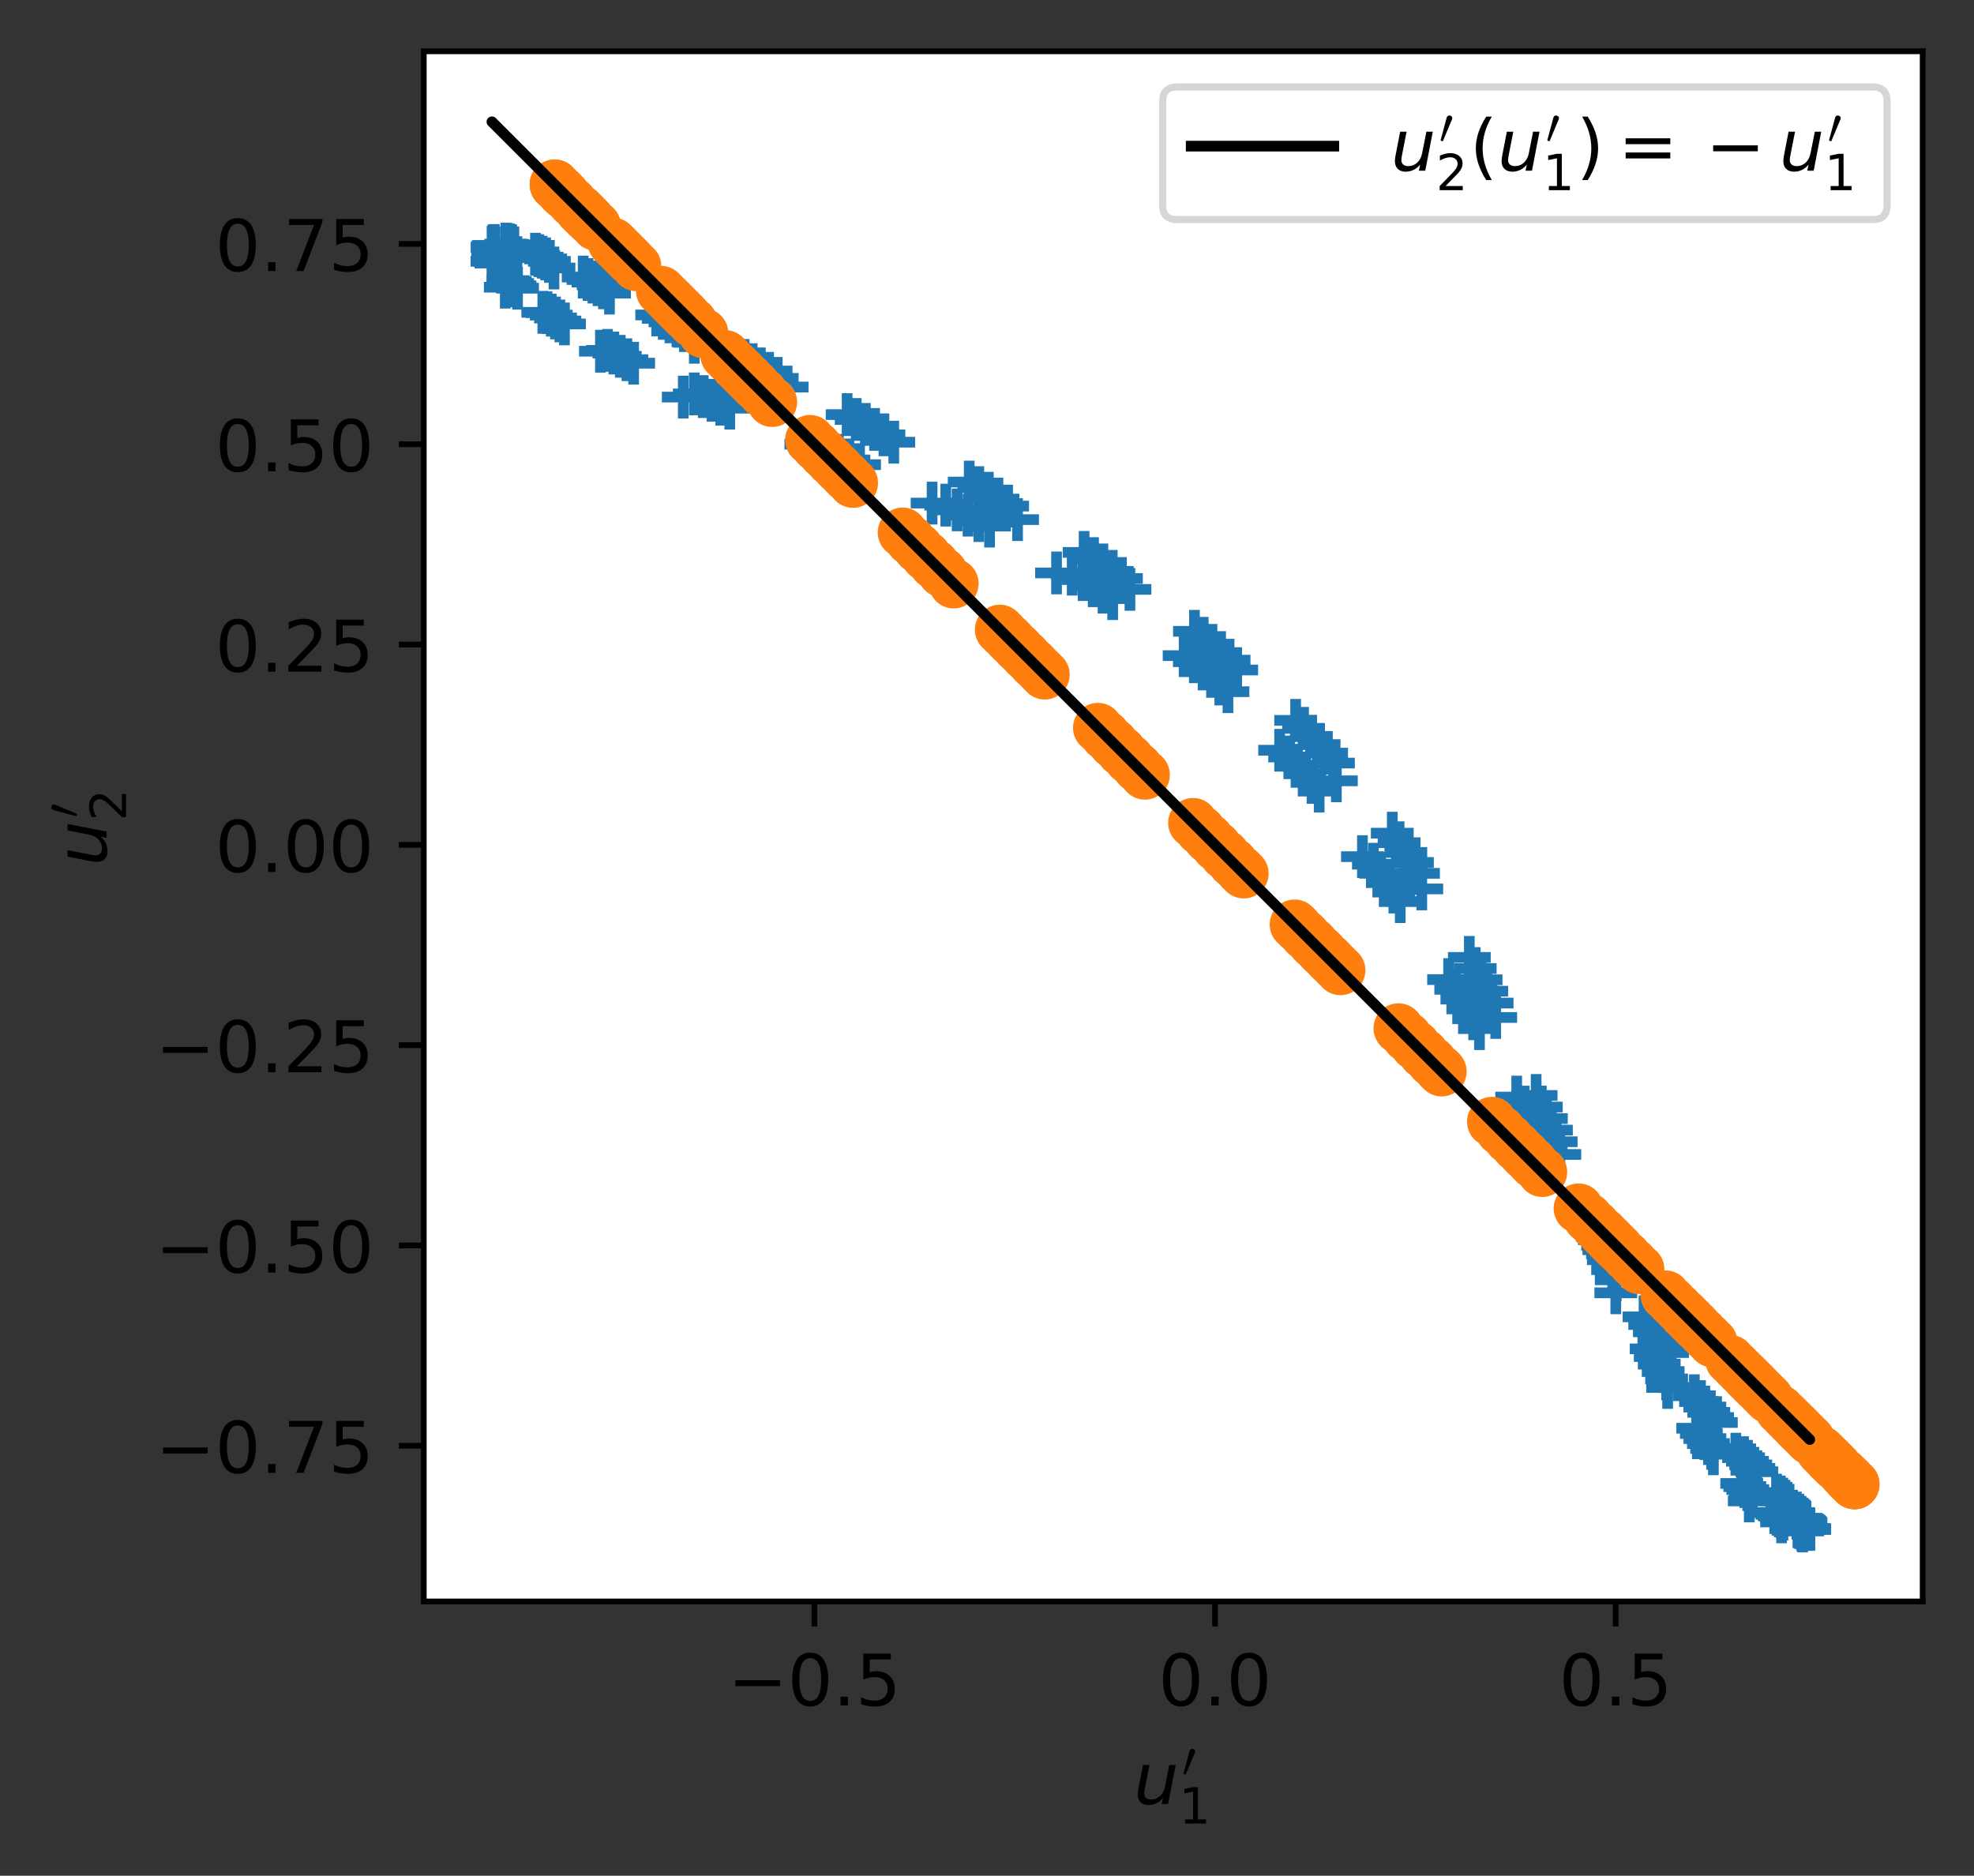 <?xml version="1.0" encoding="utf-8" standalone="no"?>
<!DOCTYPE svg PUBLIC "-//W3C//DTD SVG 1.1//EN"
  "http://www.w3.org/Graphics/SVG/1.1/DTD/svg11.dtd">
<!-- Created with matplotlib (https://matplotlib.org/) -->
<svg height="263.118pt" version="1.1" viewBox="0 0 276.886 263.118" width="276.886pt" xmlns="http://www.w3.org/2000/svg" xmlns:xlink="http://www.w3.org/1999/xlink">
 <rect x="0" y="0" width="276.886" height="263.118" fill="#333333" stroke="none"/>
 <defs>
  <style type="text/css">*{stroke-linecap:butt;stroke-linejoin:round;}</style>
 </defs>
 <g id="figure_1">
  <g id="patch_1">
   <path d="M 0 263.118 
L 276.886 263.118 
L 276.886 0 
L 0 0 
z
" style="fill:none;"/>
  </g>
  <g id="axes_1">
   <g id="patch_2">
    <path d="M 59.445 224.64 
L 269.686 224.64 
L 269.686 7.2 
L 59.445 7.2 
z
" style="fill:#ffffff;"/>
   </g>
   <g id="PathCollection_1">
    <defs>
     <path d="M -3 0 
L 3 0 
M 0 3 
L 0 -3 
" id="m83990850c6" style="stroke:#1f77b4;stroke-width:1.5;"/>
    </defs>
    <g clip-path="url(#pdde4f94261)">
     <use style="fill:#1f77b4;stroke:#1f77b4;stroke-width:1.5;" x="187.448" xlink:href="#m83990850c6" y="109.529"/>
     <use style="fill:#1f77b4;stroke:#1f77b4;stroke-width:1.5;" x="142.729" xlink:href="#m83990850c6" y="72.889"/>
     <use style="fill:#1f77b4;stroke:#1f77b4;stroke-width:1.5;" x="97.39" xlink:href="#m83990850c6" y="48.016"/>
     <use style="fill:#1f77b4;stroke:#1f77b4;stroke-width:1.5;" x="72.514" xlink:href="#m83990850c6" y="36.136"/>
     <use style="fill:#1f77b4;stroke:#1f77b4;stroke-width:1.5;" x="70.876" xlink:href="#m83990850c6" y="40.286"/>
     <use style="fill:#1f77b4;stroke:#1f77b4;stroke-width:1.5;" x="95.84" xlink:href="#m83990850c6" y="55.699"/>
     <use style="fill:#1f77b4;stroke:#1f77b4;stroke-width:1.5;" x="148.199" xlink:href="#m83990850c6" y="80.365"/>
     <use style="fill:#1f77b4;stroke:#1f77b4;stroke-width:1.5;" x="191.106" xlink:href="#m83990850c6" y="120.162"/>
     <use style="fill:#1f77b4;stroke:#1f77b4;stroke-width:1.5;" x="221.379" xlink:href="#m83990850c6" y="169.552"/>
     <use style="fill:#1f77b4;stroke:#1f77b4;stroke-width:1.5;" x="243.479" xlink:href="#m83990850c6" y="203.984"/>
     <use style="fill:#1f77b4;stroke:#1f77b4;stroke-width:1.5;" x="252.853" xlink:href="#m83990850c6" y="214.756"/>
     <use style="fill:#1f77b4;stroke:#1f77b4;stroke-width:1.5;" x="245.364" xlink:href="#m83990850c6" y="210.54"/>
     <use style="fill:#1f77b4;stroke:#1f77b4;stroke-width:1.5;" x="226.642" xlink:href="#m83990850c6" y="181.349"/>
     <use style="fill:#1f77b4;stroke:#1f77b4;stroke-width:1.5;" x="199.427" xlink:href="#m83990850c6" y="124.692"/>
     <use style="fill:#1f77b4;stroke:#1f77b4;stroke-width:1.5;" x="158.495" xlink:href="#m83990850c6" y="82.676"/>
     <use style="fill:#1f77b4;stroke:#1f77b4;stroke-width:1.5;" x="110.408" xlink:href="#m83990850c6" y="54.292"/>
     <use style="fill:#1f77b4;stroke:#1f77b4;stroke-width:1.5;" x="77.704" xlink:href="#m83990850c6" y="37.592"/>
     <use style="fill:#1f77b4;stroke:#1f77b4;stroke-width:1.5;" x="69.002" xlink:href="#m83990850c6" y="36.657"/>
     <use style="fill:#1f77b4;stroke:#1f77b4;stroke-width:1.5;" x="84.221" xlink:href="#m83990850c6" y="49.268"/>
     <use style="fill:#1f77b4;stroke:#1f77b4;stroke-width:1.5;" x="130.741" xlink:href="#m83990850c6" y="70.567"/>
     <use style="fill:#1f77b4;stroke:#1f77b4;stroke-width:1.5;" x="179.488" xlink:href="#m83990850c6" y="105.239"/>
     <use style="fill:#1f77b4;stroke:#1f77b4;stroke-width:1.5;" x="212.742" xlink:href="#m83990850c6" y="153.888"/>
     <use style="fill:#1f77b4;stroke:#1f77b4;stroke-width:1.5;" x="237.662" xlink:href="#m83990850c6" y="195.78"/>
     <use style="fill:#1f77b4;stroke:#1f77b4;stroke-width:1.5;" x="252.055" xlink:href="#m83990850c6" y="212.971"/>
     <use style="fill:#1f77b4;stroke:#1f77b4;stroke-width:1.5;" x="249.9" xlink:href="#m83990850c6" y="213.484"/>
     <use style="fill:#1f77b4;stroke:#1f77b4;stroke-width:1.5;" x="233.915" xlink:href="#m83990850c6" y="194.622"/>
     <use style="fill:#1f77b4;stroke:#1f77b4;stroke-width:1.5;" x="209.798" xlink:href="#m83990850c6" y="142.725"/>
     <use style="fill:#1f77b4;stroke:#1f77b4;stroke-width:1.5;" x="173.468" xlink:href="#m83990850c6" y="93.985"/>
     <use style="fill:#1f77b4;stroke:#1f77b4;stroke-width:1.5;" x="125.368" xlink:href="#m83990850c6" y="62.026"/>
     <use style="fill:#1f77b4;stroke:#1f77b4;stroke-width:1.5;" x="85.489" xlink:href="#m83990850c6" y="41.115"/>
     <use style="fill:#1f77b4;stroke:#1f77b4;stroke-width:1.5;" x="69.447" xlink:href="#m83990850c6" y="34.77"/>
     <use style="fill:#1f77b4;stroke:#1f77b4;stroke-width:1.5;" x="76.135" xlink:href="#m83990850c6" y="43.81"/>
     <use style="fill:#1f77b4;stroke:#1f77b4;stroke-width:1.5;" x="113.036" xlink:href="#m83990850c6" y="62.302"/>
     <use style="fill:#1f77b4;stroke:#1f77b4;stroke-width:1.5;" x="166.095" xlink:href="#m83990850c6" y="91.965"/>
     <use style="fill:#1f77b4;stroke:#1f77b4;stroke-width:1.5;" x="203.189" xlink:href="#m83990850c6" y="137.41"/>
     <use style="fill:#1f77b4;stroke:#1f77b4;stroke-width:1.5;" x="230.604" xlink:href="#m83990850c6" y="184.719"/>
     <use style="fill:#1f77b4;stroke:#1f77b4;stroke-width:1.5;" x="249.185" xlink:href="#m83990850c6" y="209.727"/>
     <use style="fill:#1f77b4;stroke:#1f77b4;stroke-width:1.5;" x="252.746" xlink:href="#m83990850c6" y="214.633"/>
     <use style="fill:#1f77b4;stroke:#1f77b4;stroke-width:1.5;" x="240.332" xlink:href="#m83990850c6" y="203.927"/>
     <use style="fill:#1f77b4;stroke:#1f77b4;stroke-width:1.5;" x="218.79" xlink:href="#m83990850c6" y="161.943"/>
     <use style="fill:#1f77b4;stroke:#1f77b4;stroke-width:1.5;" x="187.039" xlink:href="#m83990850c6" y="107.035"/>
     <use style="fill:#1f77b4;stroke:#1f77b4;stroke-width:1.5;" x="141.337" xlink:href="#m83990850c6" y="70.987"/>
     <use style="fill:#1f77b4;stroke:#1f77b4;stroke-width:1.5;" x="95.987" xlink:href="#m83990850c6" y="46.376"/>
     <use style="fill:#1f77b4;stroke:#1f77b4;stroke-width:1.5;" x="72.081" xlink:href="#m83990850c6" y="34.763"/>
     <use style="fill:#1f77b4;stroke:#1f77b4;stroke-width:1.5;" x="71.262" xlink:href="#m83990850c6" y="39.366"/>
     <use style="fill:#1f77b4;stroke:#1f77b4;stroke-width:1.5;" x="97.386" xlink:href="#m83990850c6" y="55.257"/>
     <use style="fill:#1f77b4;stroke:#1f77b4;stroke-width:1.5;" x="150.394" xlink:href="#m83990850c6" y="80.536"/>
     <use style="fill:#1f77b4;stroke:#1f77b4;stroke-width:1.5;" x="192.642" xlink:href="#m83990850c6" y="121.223"/>
     <use style="fill:#1f77b4;stroke:#1f77b4;stroke-width:1.5;" x="222.601" xlink:href="#m83990850c6" y="170.976"/>
     <use style="fill:#1f77b4;stroke:#1f77b4;stroke-width:1.5;" x="244.561" xlink:href="#m83990850c6" y="204.469"/>
     <use style="fill:#1f77b4;stroke:#1f77b4;stroke-width:1.5;" x="253.69" xlink:href="#m83990850c6" y="214.436"/>
     <use style="fill:#1f77b4;stroke:#1f77b4;stroke-width:1.5;" x="245.807" xlink:href="#m83990850c6" y="209.806"/>
     <use style="fill:#1f77b4;stroke:#1f77b4;stroke-width:1.5;" x="226.702" xlink:href="#m83990850c6" y="179.523"/>
     <use style="fill:#1f77b4;stroke:#1f77b4;stroke-width:1.5;" x="198.966" xlink:href="#m83990850c6" y="122.506"/>
     <use style="fill:#1f77b4;stroke:#1f77b4;stroke-width:1.5;" x="157.3" xlink:href="#m83990850c6" y="81.147"/>
     <use style="fill:#1f77b4;stroke:#1f77b4;stroke-width:1.5;" x="109.018" xlink:href="#m83990850c6" y="53.077"/>
     <use style="fill:#1f77b4;stroke:#1f77b4;stroke-width:1.5;" x="77.061" xlink:href="#m83990850c6" y="36.666"/>
     <use style="fill:#1f77b4;stroke:#1f77b4;stroke-width:1.5;" x="69.118" xlink:href="#m83990850c6" y="36.15"/>
     <use style="fill:#1f77b4;stroke:#1f77b4;stroke-width:1.5;" x="85.214" xlink:href="#m83990850c6" y="49.147"/>
     <use style="fill:#1f77b4;stroke:#1f77b4;stroke-width:1.5;" x="132.661" xlink:href="#m83990850c6" y="70.858"/>
     <use style="fill:#1f77b4;stroke:#1f77b4;stroke-width:1.5;" x="180.896" xlink:href="#m83990850c6" y="106.189"/>
     <use style="fill:#1f77b4;stroke:#1f77b4;stroke-width:1.5;" x="213.796" xlink:href="#m83990850c6" y="155.297"/>
     <use style="fill:#1f77b4;stroke:#1f77b4;stroke-width:1.5;" x="238.53" xlink:href="#m83990850c6" y="196.604"/>
     <use style="fill:#1f77b4;stroke:#1f77b4;stroke-width:1.5;" x="252.652" xlink:href="#m83990850c6" y="212.968"/>
     <use style="fill:#1f77b4;stroke:#1f77b4;stroke-width:1.5;" x="250.088" xlink:href="#m83990850c6" y="213.082"/>
     <use style="fill:#1f77b4;stroke:#1f77b4;stroke-width:1.5;" x="233.772" xlink:href="#m83990850c6" y="193.425"/>
     <use style="fill:#1f77b4;stroke:#1f77b4;stroke-width:1.5;" x="209.296" xlink:href="#m83990850c6" y="140.702"/>
     <use style="fill:#1f77b4;stroke:#1f77b4;stroke-width:1.5;" x="172.401" xlink:href="#m83990850c6" y="92.604"/>
     <use style="fill:#1f77b4;stroke:#1f77b4;stroke-width:1.5;" x="123.985" xlink:href="#m83990850c6" y="60.993"/>
     <use style="fill:#1f77b4;stroke:#1f77b4;stroke-width:1.5;" x="84.639" xlink:href="#m83990850c6" y="40.373"/>
     <use style="fill:#1f77b4;stroke:#1f77b4;stroke-width:1.5;" x="69.338" xlink:href="#m83990850c6" y="34.44"/>
     <use style="fill:#1f77b4;stroke:#1f77b4;stroke-width:1.5;" x="76.739" xlink:href="#m83990850c6" y="43.858"/>
     <use style="fill:#1f77b4;stroke:#1f77b4;stroke-width:1.5;" x="114.65" xlink:href="#m83990850c6" y="62.658"/>
     <use style="fill:#1f77b4;stroke:#1f77b4;stroke-width:1.5;" x="167.524" xlink:href="#m83990850c6" y="92.821"/>
     <use style="fill:#1f77b4;stroke:#1f77b4;stroke-width:1.5;" x="204.193" xlink:href="#m83990850c6" y="138.77"/>
     <use style="fill:#1f77b4;stroke:#1f77b4;stroke-width:1.5;" x="231.399" xlink:href="#m83990850c6" y="185.798"/>
     <use style="fill:#1f77b4;stroke:#1f77b4;stroke-width:1.5;" x="249.718" xlink:href="#m83990850c6" y="209.985"/>
     <use style="fill:#1f77b4;stroke:#1f77b4;stroke-width:1.5;" x="252.856" xlink:href="#m83990850c6" y="214.459"/>
     <use style="fill:#1f77b4;stroke:#1f77b4;stroke-width:1.5;" x="240.087" xlink:href="#m83990850c6" y="203.174"/>
     <use style="fill:#1f77b4;stroke:#1f77b4;stroke-width:1.5;" x="218.28" xlink:href="#m83990850c6" y="160.154"/>
     <use style="fill:#1f77b4;stroke:#1f77b4;stroke-width:1.5;" x="186.082" xlink:href="#m83990850c6" y="105.644"/>
     <use style="fill:#1f77b4;stroke:#1f77b4;stroke-width:1.5;" x="139.982" xlink:href="#m83990850c6" y="70.008"/>
     <use style="fill:#1f77b4;stroke:#1f77b4;stroke-width:1.5;" x="94.947" xlink:href="#m83990850c6" y="45.682"/>
     <use style="fill:#1f77b4;stroke:#1f77b4;stroke-width:1.5;" x="71.764" xlink:href="#m83990850c6" y="34.464"/>
     <use style="fill:#1f77b4;stroke:#1f77b4;stroke-width:1.5;" x="71.583" xlink:href="#m83990850c6" y="39.476"/>
     <use style="fill:#1f77b4;stroke:#1f77b4;stroke-width:1.5;" x="98.64" xlink:href="#m83990850c6" y="55.633"/>
     <use style="fill:#1f77b4;stroke:#1f77b4;stroke-width:1.5;" x="151.928" xlink:href="#m83990850c6" y="81.296"/>
     <use style="fill:#1f77b4;stroke:#1f77b4;stroke-width:1.5;" x="193.664" xlink:href="#m83990850c6" y="122.496"/>
     <use style="fill:#1f77b4;stroke:#1f77b4;stroke-width:1.5;" x="223.387" xlink:href="#m83990850c6" y="172.237"/>
     <use style="fill:#1f77b4;stroke:#1f77b4;stroke-width:1.5;" x="245.114" xlink:href="#m83990850c6" y="204.978"/>
     <use style="fill:#1f77b4;stroke:#1f77b4;stroke-width:1.5;" x="253.833" xlink:href="#m83990850c6" y="214.422"/>
     <use style="fill:#1f77b4;stroke:#1f77b4;stroke-width:1.5;" x="245.541" xlink:href="#m83990850c6" y="209.361"/>
     <use style="fill:#1f77b4;stroke:#1f77b4;stroke-width:1.5;" x="226.196" xlink:href="#m83990850c6" y="178.093"/>
     <use style="fill:#1f77b4;stroke:#1f77b4;stroke-width:1.5;" x="198.116" xlink:href="#m83990850c6" y="120.978"/>
     <use style="fill:#1f77b4;stroke:#1f77b4;stroke-width:1.5;" x="156.011" xlink:href="#m83990850c6" y="80.147"/>
     <use style="fill:#1f77b4;stroke:#1f77b4;stroke-width:1.5;" x="107.814" xlink:href="#m83990850c6" y="52.366"/>
     <use style="fill:#1f77b4;stroke:#1f77b4;stroke-width:1.5;" x="76.534" xlink:href="#m83990850c6" y="36.317"/>
     <use style="fill:#1f77b4;stroke:#1f77b4;stroke-width:1.5;" x="69.204" xlink:href="#m83990850c6" y="36.239"/>
     <use style="fill:#1f77b4;stroke:#1f77b4;stroke-width:1.5;" x="86.104" xlink:href="#m83990850c6" y="49.52"/>
     <use style="fill:#1f77b4;stroke:#1f77b4;stroke-width:1.5;" x="134.251" xlink:href="#m83990850c6" y="71.526"/>
     <use style="fill:#1f77b4;stroke:#1f77b4;stroke-width:1.5;" x="181.988" xlink:href="#m83990850c6" y="107.342"/>
     <use style="fill:#1f77b4;stroke:#1f77b4;stroke-width:1.5;" x="214.607" xlink:href="#m83990850c6" y="156.659"/>
     <use style="fill:#1f77b4;stroke:#1f77b4;stroke-width:1.5;" x="239.132" xlink:href="#m83990850c6" y="197.372"/>
     <use style="fill:#1f77b4;stroke:#1f77b4;stroke-width:1.5;" x="252.887" xlink:href="#m83990850c6" y="213.105"/>
     <use style="fill:#1f77b4;stroke:#1f77b4;stroke-width:1.5;" x="249.87" xlink:href="#m83990850c6" y="212.854"/>
     <use style="fill:#1f77b4;stroke:#1f77b4;stroke-width:1.5;" x="233.285" xlink:href="#m83990850c6" y="192.39"/>
     <use style="fill:#1f77b4;stroke:#1f77b4;stroke-width:1.5;" x="208.547" xlink:href="#m83990850c6" y="139.036"/>
     <use style="fill:#1f77b4;stroke:#1f77b4;stroke-width:1.5;" x="171.215" xlink:href="#m83990850c6" y="91.536"/>
     <use style="fill:#1f77b4;stroke:#1f77b4;stroke-width:1.5;" x="122.673" xlink:href="#m83990850c6" y="60.235"/>
     <use style="fill:#1f77b4;stroke:#1f77b4;stroke-width:1.5;" x="83.888" xlink:href="#m83990850c6" y="39.938"/>
     <use style="fill:#1f77b4;stroke:#1f77b4;stroke-width:1.5;" x="69.239" xlink:href="#m83990850c6" y="34.449"/>
     <use style="fill:#1f77b4;stroke:#1f77b4;stroke-width:1.5;" x="77.321" xlink:href="#m83990850c6" y="44.204"/>
     <use style="fill:#1f77b4;stroke:#1f77b4;stroke-width:1.5;" x="116.13" xlink:href="#m83990850c6" y="63.244"/>
     <use style="fill:#1f77b4;stroke:#1f77b4;stroke-width:1.5;" x="168.752" xlink:href="#m83990850c6" y="93.833"/>
     <use style="fill:#1f77b4;stroke:#1f77b4;stroke-width:1.5;" x="205.052" xlink:href="#m83990850c6" y="140.146"/>
     <use style="fill:#1f77b4;stroke:#1f77b4;stroke-width:1.5;" x="232.056" xlink:href="#m83990850c6" y="186.815"/>
     <use style="fill:#1f77b4;stroke:#1f77b4;stroke-width:1.5;" x="250.067" xlink:href="#m83990850c6" y="210.286"/>
     <use style="fill:#1f77b4;stroke:#1f77b4;stroke-width:1.5;" x="252.737" xlink:href="#m83990850c6" y="214.403"/>
     <use style="fill:#1f77b4;stroke:#1f77b4;stroke-width:1.5;" x="239.635" xlink:href="#m83990850c6" y="202.491"/>
     <use style="fill:#1f77b4;stroke:#1f77b4;stroke-width:1.5;" x="217.611" xlink:href="#m83990850c6" y="158.521"/>
     <use style="fill:#1f77b4;stroke:#1f77b4;stroke-width:1.5;" x="185.025" xlink:href="#m83990850c6" y="104.448"/>
     <use style="fill:#1f77b4;stroke:#1f77b4;stroke-width:1.5;" x="138.635" xlink:href="#m83990850c6" y="69.186"/>
     <use style="fill:#1f77b4;stroke:#1f77b4;stroke-width:1.5;" x="93.976" xlink:href="#m83990850c6" y="45.152"/>
     <use style="fill:#1f77b4;stroke:#1f77b4;stroke-width:1.5;" x="71.475" xlink:href="#m83990850c6" y="34.355"/>
     <use style="fill:#1f77b4;stroke:#1f77b4;stroke-width:1.5;" x="71.907" xlink:href="#m83990850c6" y="39.764"/>
     <use style="fill:#1f77b4;stroke:#1f77b4;stroke-width:1.5;" x="99.864" xlink:href="#m83990850c6" y="56.151"/>
     <use style="fill:#1f77b4;stroke:#1f77b4;stroke-width:1.5;" x="153.337" xlink:href="#m83990850c6" y="82.164"/>
     <use style="fill:#1f77b4;stroke:#1f77b4;stroke-width:1.5;" x="194.596" xlink:href="#m83990850c6" y="123.81"/>
     <use style="fill:#1f77b4;stroke:#1f77b4;stroke-width:1.5;" x="224.098" xlink:href="#m83990850c6" y="173.459"/>
     <use style="fill:#1f77b4;stroke:#1f77b4;stroke-width:1.5;" x="245.572" xlink:href="#m83990850c6" y="205.482"/>
     <use style="fill:#1f77b4;stroke:#1f77b4;stroke-width:1.5;" x="253.849" xlink:href="#m83990850c6" y="214.464"/>
     <use style="fill:#1f77b4;stroke:#1f77b4;stroke-width:1.5;" x="245.152" xlink:href="#m83990850c6" y="208.951"/>
     <use style="fill:#1f77b4;stroke:#1f77b4;stroke-width:1.5;" x="225.594" xlink:href="#m83990850c6" y="176.706"/>
     <use style="fill:#1f77b4;stroke:#1f77b4;stroke-width:1.5;" x="197.191" xlink:href="#m83990850c6" y="119.576"/>
     <use style="fill:#1f77b4;stroke:#1f77b4;stroke-width:1.5;" x="154.702" xlink:href="#m83990850c6" y="79.241"/>
     <use style="fill:#1f77b4;stroke:#1f77b4;stroke-width:1.5;" x="106.653" xlink:href="#m83990850c6" y="51.746"/>
     <use style="fill:#1f77b4;stroke:#1f77b4;stroke-width:1.5;" x="76.041" xlink:href="#m83990850c6" y="36.074"/>
     <use style="fill:#1f77b4;stroke:#1f77b4;stroke-width:1.5;" x="69.307" xlink:href="#m83990850c6" y="36.437"/>
     <use style="fill:#1f77b4;stroke:#1f77b4;stroke-width:1.5;" x="87.006" xlink:href="#m83990850c6" y="49.98"/>
     <use style="fill:#1f77b4;stroke:#1f77b4;stroke-width:1.5;" x="135.779" xlink:href="#m83990850c6" y="72.265"/>
     <use style="fill:#1f77b4;stroke:#1f77b4;stroke-width:1.5;" x="183.021" xlink:href="#m83990850c6" y="108.537"/>
     <use style="fill:#1f77b4;stroke:#1f77b4;stroke-width:1.5;" x="215.373" xlink:href="#m83990850c6" y="158.007"/>
     <use style="fill:#1f77b4;stroke:#1f77b4;stroke-width:1.5;" x="239.684" xlink:href="#m83990850c6" y="198.115"/>
     <use style="fill:#1f77b4;stroke:#1f77b4;stroke-width:1.5;" x="253.052" xlink:href="#m83990850c6" y="213.26"/>
     <use style="fill:#1f77b4;stroke:#1f77b4;stroke-width:1.5;" x="249.575" xlink:href="#m83990850c6" y="212.636"/>
     <use style="fill:#1f77b4;stroke:#1f77b4;stroke-width:1.5;" x="232.735" xlink:href="#m83990850c6" y="191.352"/>
     <use style="fill:#1f77b4;stroke:#1f77b4;stroke-width:1.5;" x="207.745" xlink:href="#m83990850c6" y="137.436"/>
     <use style="fill:#1f77b4;stroke:#1f77b4;stroke-width:1.5;" x="170.002" xlink:href="#m83990850c6" y="90.527"/>
     <use style="fill:#1f77b4;stroke:#1f77b4;stroke-width:1.5;" x="121.381" xlink:href="#m83990850c6" y="59.53"/>
     <use style="fill:#1f77b4;stroke:#1f77b4;stroke-width:1.5;" x="83.172" xlink:href="#m83990850c6" y="39.563"/>
     <use style="fill:#1f77b4;stroke:#1f77b4;stroke-width:1.5;" x="69.149" xlink:href="#m83990850c6" y="34.524"/>
     <use style="fill:#1f77b4;stroke:#1f77b4;stroke-width:1.5;" x="77.915" xlink:href="#m83990850c6" y="44.605"/>
     <use style="fill:#1f77b4;stroke:#1f77b4;stroke-width:1.5;" x="117.6" xlink:href="#m83990850c6" y="63.876"/>
     <use style="fill:#1f77b4;stroke:#1f77b4;stroke-width:1.5;" x="169.933" xlink:href="#m83990850c6" y="94.881"/>
     <use style="fill:#1f77b4;stroke:#1f77b4;stroke-width:1.5;" x="205.883" xlink:href="#m83990850c6" y="141.526"/>
     <use style="fill:#1f77b4;stroke:#1f77b4;stroke-width:1.5;" x="232.684" xlink:href="#m83990850c6" y="187.806"/>
     <use style="fill:#1f77b4;stroke:#1f77b4;stroke-width:1.5;" x="250.375" xlink:href="#m83990850c6" y="210.585"/>
     <use style="fill:#1f77b4;stroke:#1f77b4;stroke-width:1.5;" x="252.57" xlink:href="#m83990850c6" y="214.326"/>
     <use style="fill:#1f77b4;stroke:#1f77b4;stroke-width:1.5;" x="239.143" xlink:href="#m83990850c6" y="201.799"/>
     <use style="fill:#1f77b4;stroke:#1f77b4;stroke-width:1.5;" x="216.908" xlink:href="#m83990850c6" y="156.906"/>
     <use style="fill:#1f77b4;stroke:#1f77b4;stroke-width:1.5;" x="183.941" xlink:href="#m83990850c6" y="103.297"/>
     <use style="fill:#1f77b4;stroke:#1f77b4;stroke-width:1.5;" x="137.291" xlink:href="#m83990850c6" y="68.396"/>
     <use style="fill:#1f77b4;stroke:#1f77b4;stroke-width:1.5;" x="93.033" xlink:href="#m83990850c6" y="44.658"/>
     <use style="fill:#1f77b4;stroke:#1f77b4;stroke-width:1.5;" x="71.205" xlink:href="#m83990850c6" y="34.288"/>
     <use style="fill:#1f77b4;stroke:#1f77b4;stroke-width:1.5;" x="72.239" xlink:href="#m83990850c6" y="40.089"/>
     <use style="fill:#1f77b4;stroke:#1f77b4;stroke-width:1.5;" x="101.101" xlink:href="#m83990850c6" y="56.697"/>
     <use style="fill:#1f77b4;stroke:#1f77b4;stroke-width:1.5;" x="154.713" xlink:href="#m83990850c6" y="83.062"/>
     <use style="fill:#1f77b4;stroke:#1f77b4;stroke-width:1.5;" x="195.506" xlink:href="#m83990850c6" y="125.136"/>
     <use style="fill:#1f77b4;stroke:#1f77b4;stroke-width:1.5;" x="224.792" xlink:href="#m83990850c6" y="174.662"/>
     <use style="fill:#1f77b4;stroke:#1f77b4;stroke-width:1.5;" x="246.006" xlink:href="#m83990850c6" y="205.971"/>
     <use style="fill:#1f77b4;stroke:#1f77b4;stroke-width:1.5;" x="253.832" xlink:href="#m83990850c6" y="214.508"/>
     <use style="fill:#1f77b4;stroke:#1f77b4;stroke-width:1.5;" x="244.734" xlink:href="#m83990850c6" y="208.529"/>
     <use style="fill:#1f77b4;stroke:#1f77b4;stroke-width:1.5;" x="224.967" xlink:href="#m83990850c6" y="175.306"/>
     <use style="fill:#1f77b4;stroke:#1f77b4;stroke-width:1.5;" x="196.246" xlink:href="#m83990850c6" y="118.211"/>
     <use style="fill:#1f77b4;stroke:#1f77b4;stroke-width:1.5;" x="153.386" xlink:href="#m83990850c6" y="78.358"/>
     <use style="fill:#1f77b4;stroke:#1f77b4;stroke-width:1.5;" x="105.51" xlink:href="#m83990850c6" y="51.148"/>
     <use style="fill:#1f77b4;stroke:#1f77b4;stroke-width:1.5;" x="75.567" xlink:href="#m83990850c6" y="35.859"/>
     <use style="fill:#1f77b4;stroke:#1f77b4;stroke-width:1.5;" x="69.434" xlink:href="#m83990850c6" y="36.66"/>
     <use style="fill:#1f77b4;stroke:#1f77b4;stroke-width:1.5;" x="87.932" xlink:href="#m83990850c6" y="50.46"/>
     <use style="fill:#1f77b4;stroke:#1f77b4;stroke-width:1.5;" x="137.294" xlink:href="#m83990850c6" y="73.023"/>
     <use style="fill:#1f77b4;stroke:#1f77b4;stroke-width:1.5;" x="184.034" xlink:href="#m83990850c6" y="109.749"/>
     <use style="fill:#1f77b4;stroke:#1f77b4;stroke-width:1.5;" x="216.128" xlink:href="#m83990850c6" y="159.346"/>
     <use style="fill:#1f77b4;stroke:#1f77b4;stroke-width:1.5;" x="240.22" xlink:href="#m83990850c6" y="198.836"/>
     <use style="fill:#1f77b4;stroke:#1f77b4;stroke-width:1.5;" x="253.194" xlink:href="#m83990850c6" y="213.412"/>
     <use style="fill:#1f77b4;stroke:#1f77b4;stroke-width:1.5;" x="249.26" xlink:href="#m83990850c6" y="212.413"/>
     <use style="fill:#1f77b4;stroke:#1f77b4;stroke-width:1.5;" x="232.173" xlink:href="#m83990850c6" y="190.296"/>
     <use style="fill:#1f77b4;stroke:#1f77b4;stroke-width:1.5;" x="206.924" xlink:href="#m83990850c6" y="135.859"/>
     <use style="fill:#1f77b4;stroke:#1f77b4;stroke-width:1.5;" x="168.778" xlink:href="#m83990850c6" y="89.536"/>
     <use style="fill:#1f77b4;stroke:#1f77b4;stroke-width:1.5;" x="120.098" xlink:href="#m83990850c6" y="58.84"/>
     <use style="fill:#1f77b4;stroke:#1f77b4;stroke-width:1.5;" x="82.477" xlink:href="#m83990850c6" y="39.207"/>
     <use style="fill:#1f77b4;stroke:#1f77b4;stroke-width:1.5;" x="69.078" xlink:href="#m83990850c6" y="34.62"/>
     <use style="fill:#1f77b4;stroke:#1f77b4;stroke-width:1.5;" x="78.532" xlink:href="#m83990850c6" y="45.019"/>
     <use style="fill:#1f77b4;stroke:#1f77b4;stroke-width:1.5;" x="119.079" xlink:href="#m83990850c6" y="64.52"/>
     <use style="fill:#1f77b4;stroke:#1f77b4;stroke-width:1.5;" x="171.095" xlink:href="#m83990850c6" y="95.947"/>
     <use style="fill:#1f77b4;stroke:#1f77b4;stroke-width:1.5;" x="206.704" xlink:href="#m83990850c6" y="142.907"/>
     <use style="fill:#1f77b4;stroke:#1f77b4;stroke-width:1.5;" x="233.303" xlink:href="#m83990850c6" y="188.776"/>
     <use style="fill:#1f77b4;stroke:#1f77b4;stroke-width:1.5;" x="250.666" xlink:href="#m83990850c6" y="210.873"/>
     <use style="fill:#1f77b4;stroke:#1f77b4;stroke-width:1.5;" x="252.385" xlink:href="#m83990850c6" y="214.24"/>
     <use style="fill:#1f77b4;stroke:#1f77b4;stroke-width:1.5;" x="238.641" xlink:href="#m83990850c6" y="201.084"/>
     <use style="fill:#1f77b4;stroke:#1f77b4;stroke-width:1.5;" x="216.194" xlink:href="#m83990850c6" y="155.288"/>
     <use style="fill:#1f77b4;stroke:#1f77b4;stroke-width:1.5;" x="182.844" xlink:href="#m83990850c6" y="102.165"/>
     <use style="fill:#1f77b4;stroke:#1f77b4;stroke-width:1.5;" x="135.948" xlink:href="#m83990850c6" y="67.618"/>
     <use style="fill:#1f77b4;stroke:#1f77b4;stroke-width:1.5;" x="92.111" xlink:href="#m83990850c6" y="44.178"/>
     <use style="fill:#1f77b4;stroke:#1f77b4;stroke-width:1.5;" x="70.95" xlink:href="#m83990850c6" y="34.239"/>
     <use style="fill:#1f77b4;stroke:#1f77b4;stroke-width:1.5;" x="72.594" xlink:href="#m83990850c6" y="40.426"/>
     <use style="fill:#1f77b4;stroke:#1f77b4;stroke-width:1.5;" x="102.36" xlink:href="#m83990850c6" y="57.254"/>
     <use style="fill:#1f77b4;stroke:#1f77b4;stroke-width:1.5;" x="156.07" xlink:href="#m83990850c6" y="83.973"/>
     <use style="fill:#1f77b4;stroke:#1f77b4;stroke-width:1.5;" x="196.407" xlink:href="#m83990850c6" y="126.47"/>
     <use style="fill:#1f77b4;stroke:#1f77b4;stroke-width:1.5;" x="225.479" xlink:href="#m83990850c6" y="175.85"/>
     <use style="fill:#1f77b4;stroke:#1f77b4;stroke-width:1.5;" x="246.427" xlink:href="#m83990850c6" y="206.442"/>
     <use style="fill:#1f77b4;stroke:#1f77b4;stroke-width:1.5;" x="253.8" xlink:href="#m83990850c6" y="214.54"/>
     <use style="fill:#1f77b4;stroke:#1f77b4;stroke-width:1.5;" x="244.307" xlink:href="#m83990850c6" y="208.089"/>
     <use style="fill:#1f77b4;stroke:#1f77b4;stroke-width:1.5;" x="224.333" xlink:href="#m83990850c6" y="173.884"/>
     <use style="fill:#1f77b4;stroke:#1f77b4;stroke-width:1.5;" x="195.288" xlink:href="#m83990850c6" y="116.869"/>
     <use style="fill:#1f77b4;stroke:#1f77b4;stroke-width:1.5;" x="152.065" xlink:href="#m83990850c6" y="77.485"/>
     <use style="fill:#1f77b4;stroke:#1f77b4;stroke-width:1.5;" x="104.383" xlink:href="#m83990850c6" y="50.56"/>
     <use style="fill:#1f77b4;stroke:#1f77b4;stroke-width:1.5;" x="75.11" xlink:href="#m83990850c6" y="35.659"/>
     <use style="fill:#1f77b4;stroke:#1f77b4;stroke-width:1.5;" x="69.569" xlink:href="#m83990850c6" y="36.896"/>
     <use style="fill:#1f77b4;stroke:#1f77b4;stroke-width:1.5;" x="88.878" xlink:href="#m83990850c6" y="50.947"/>
     <use style="fill:#1f77b4;stroke:#1f77b4;stroke-width:1.5;" x="138.802" xlink:href="#m83990850c6" y="73.798"/>
     <use style="fill:#1f77b4;stroke:#1f77b4;stroke-width:1.5;" x="185.036" xlink:href="#m83990850c6" y="110.972"/>
     <use style="fill:#1f77b4;stroke:#1f77b4;stroke-width:1.5;" x="216.876" xlink:href="#m83990850c6" y="160.677"/>
     <use style="fill:#1f77b4;stroke:#1f77b4;stroke-width:1.5;" x="240.748" xlink:href="#m83990850c6" y="199.537"/>
     <use style="fill:#1f77b4;stroke:#1f77b4;stroke-width:1.5;" x="253.32" xlink:href="#m83990850c6" y="213.553"/>
     <use style="fill:#1f77b4;stroke:#1f77b4;stroke-width:1.5;" x="248.933" xlink:href="#m83990850c6" y="212.182"/>
     <use style="fill:#1f77b4;stroke:#1f77b4;stroke-width:1.5;" x="231.603" xlink:href="#m83990850c6" y="189.208"/>
     <use style="fill:#1f77b4;stroke:#1f77b4;stroke-width:1.5;" x="206.097" xlink:href="#m83990850c6" y="134.298"/>
     <use style="fill:#1f77b4;stroke:#1f77b4;stroke-width:1.5;" x="167.543" xlink:href="#m83990850c6" y="88.557"/>
     <use style="fill:#1f77b4;stroke:#1f77b4;stroke-width:1.5;" x="118.824" xlink:href="#m83990850c6" y="58.158"/>
     <use style="fill:#1f77b4;stroke:#1f77b4;stroke-width:1.5;" x="81.799" xlink:href="#m83990850c6" y="38.864"/>
     <use style="fill:#1f77b4;stroke:#1f77b4;stroke-width:1.5;" x="69.022" xlink:href="#m83990850c6" y="34.729"/>
     <use style="fill:#1f77b4;stroke:#1f77b4;stroke-width:1.5;" x="79.175" xlink:href="#m83990850c6" y="45.44"/>
     <use style="fill:#1f77b4;stroke:#1f77b4;stroke-width:1.5;" x="120.566" xlink:href="#m83990850c6" y="65.177"/>
     <use style="fill:#1f77b4;stroke:#1f77b4;stroke-width:1.5;" x="172.24" xlink:href="#m83990850c6" y="97.024"/>
     <use style="fill:#1f77b4;stroke:#1f77b4;stroke-width:1.5;" x="207.518" xlink:href="#m83990850c6" y="144.287"/>
     <use style="fill:#1f77b4;stroke:#1f77b4;stroke-width:1.5;" x="233.915" xlink:href="#m83990850c6" y="189.726"/>
     <use style="fill:#1f77b4;stroke:#1f77b4;stroke-width:1.5;" x="250.945" xlink:href="#m83990850c6" y="211.149"/>
     <use style="fill:#1f77b4;stroke:#1f77b4;stroke-width:1.5;" x="252.187" xlink:href="#m83990850c6" y="214.159"/>
     <use style="fill:#1f77b4;stroke:#1f77b4;stroke-width:1.5;" x="238.132" xlink:href="#m83990850c6" y="200.342"/>
     <use style="fill:#1f77b4;stroke:#1f77b4;stroke-width:1.5;" x="215.47" xlink:href="#m83990850c6" y="153.665"/>
     <use style="fill:#1f77b4;stroke:#1f77b4;stroke-width:1.5;" x="181.736" xlink:href="#m83990850c6" y="101.048"/>
    </g>
   </g>
   <g id="PathCollection_2">
    <defs>
     <path d="M 0 3 
C 0.796 3 1.559 2.684 2.121 2.121 
C 2.684 1.559 3 0.796 3 0 
C 3 -0.796 2.684 -1.559 2.121 -2.121 
C 1.559 -2.684 0.796 -3 0 -3 
C -0.796 -3 -1.559 -2.684 -2.121 -2.121 
C -2.684 -1.559 -3 -0.796 -3 0 
C -3 0.796 -2.684 1.559 -2.121 2.121 
C -1.559 2.684 -0.796 3 0 3 
z
" id="m7fed2b5baf" style="stroke:#ff7f0e;"/>
    </defs>
    <g clip-path="url(#pdde4f94261)">
     <use style="fill:#ff7f0e;stroke:#ff7f0e;" x="174.447" xlink:href="#m7fed2b5baf" y="122.529"/>
     <use style="fill:#ff7f0e;stroke:#ff7f0e;" x="133.768" xlink:href="#m7fed2b5baf" y="81.85"/>
     <use style="fill:#ff7f0e;stroke:#ff7f0e;" x="98.662" xlink:href="#m7fed2b5baf" y="46.744"/>
     <use style="fill:#ff7f0e;stroke:#ff7f0e;" x="80.284" xlink:href="#m7fed2b5baf" y="28.366"/>
     <use style="fill:#ff7f0e;stroke:#ff7f0e;" x="81.54" xlink:href="#m7fed2b5baf" y="29.622"/>
     <use style="fill:#ff7f0e;stroke:#ff7f0e;" x="101.729" xlink:href="#m7fed2b5baf" y="49.81"/>
     <use style="fill:#ff7f0e;stroke:#ff7f0e;" x="140.241" xlink:href="#m7fed2b5baf" y="88.323"/>
     <use style="fill:#ff7f0e;stroke:#ff7f0e;" x="181.593" xlink:href="#m7fed2b5baf" y="129.675"/>
     <use style="fill:#ff7f0e;stroke:#ff7f0e;" x="221.425" xlink:href="#m7fed2b5baf" y="169.507"/>
     <use style="fill:#ff7f0e;stroke:#ff7f0e;" x="249.691" xlink:href="#m7fed2b5baf" y="197.773"/>
     <use style="fill:#ff7f0e;stroke:#ff7f0e;" x="259.764" xlink:href="#m7fed2b5baf" y="207.846"/>
     <use style="fill:#ff7f0e;stroke:#ff7f0e;" x="253.911" xlink:href="#m7fed2b5baf" y="201.993"/>
     <use style="fill:#ff7f0e;stroke:#ff7f0e;" x="229.954" xlink:href="#m7fed2b5baf" y="178.036"/>
     <use style="fill:#ff7f0e;stroke:#ff7f0e;" x="188.019" xlink:href="#m7fed2b5baf" y="136.1"/>
     <use style="fill:#ff7f0e;stroke:#ff7f0e;" x="146.544" xlink:href="#m7fed2b5baf" y="94.626"/>
     <use style="fill:#ff7f0e;stroke:#ff7f0e;" x="108.309" xlink:href="#m7fed2b5baf" y="56.391"/>
     <use style="fill:#ff7f0e;stroke:#ff7f0e;" x="83.607" xlink:href="#m7fed2b5baf" y="31.689"/>
     <use style="fill:#ff7f0e;stroke:#ff7f0e;" x="78.788" xlink:href="#m7fed2b5baf" y="26.87"/>
     <use style="fill:#ff7f0e;stroke:#ff7f0e;" x="92.703" xlink:href="#m7fed2b5baf" y="40.785"/>
     <use style="fill:#ff7f0e;stroke:#ff7f0e;" x="126.613" xlink:href="#m7fed2b5baf" y="74.695"/>
     <use style="fill:#ff7f0e;stroke:#ff7f0e;" x="168.322" xlink:href="#m7fed2b5baf" y="116.404"/>
     <use style="fill:#ff7f0e;stroke:#ff7f0e;" x="209.274" xlink:href="#m7fed2b5baf" y="157.356"/>
     <use style="fill:#ff7f0e;stroke:#ff7f0e;" x="242.68" xlink:href="#m7fed2b5baf" y="190.762"/>
     <use style="fill:#ff7f0e;stroke:#ff7f0e;" x="258.472" xlink:href="#m7fed2b5baf" y="206.554"/>
     <use style="fill:#ff7f0e;stroke:#ff7f0e;" x="257.651" xlink:href="#m7fed2b5baf" y="205.733"/>
     <use style="fill:#ff7f0e;stroke:#ff7f0e;" x="240.228" xlink:href="#m7fed2b5baf" y="188.31"/>
     <use style="fill:#ff7f0e;stroke:#ff7f0e;" x="202.22" xlink:href="#m7fed2b5baf" y="150.302"/>
     <use style="fill:#ff7f0e;stroke:#ff7f0e;" x="159.685" xlink:href="#m7fed2b5baf" y="107.767"/>
     <use style="fill:#ff7f0e;stroke:#ff7f0e;" x="119.656" xlink:href="#m7fed2b5baf" y="67.738"/>
     <use style="fill:#ff7f0e;stroke:#ff7f0e;" x="89.261" xlink:href="#m7fed2b5baf" y="37.343"/>
     <use style="fill:#ff7f0e;stroke:#ff7f0e;" x="78.068" xlink:href="#m7fed2b5baf" y="26.15"/>
     <use style="fill:#ff7f0e;stroke:#ff7f0e;" x="85.932" xlink:href="#m7fed2b5baf" y="34.014"/>
     <use style="fill:#ff7f0e;stroke:#ff7f0e;" x="113.628" xlink:href="#m7fed2b5baf" y="61.71"/>
     <use style="fill:#ff7f0e;stroke:#ff7f0e;" x="154.989" xlink:href="#m7fed2b5baf" y="103.071"/>
     <use style="fill:#ff7f0e;stroke:#ff7f0e;" x="196.258" xlink:href="#m7fed2b5baf" y="144.34"/>
     <use style="fill:#ff7f0e;stroke:#ff7f0e;" x="233.621" xlink:href="#m7fed2b5baf" y="181.703"/>
     <use style="fill:#ff7f0e;stroke:#ff7f0e;" x="255.415" xlink:href="#m7fed2b5baf" y="203.497"/>
     <use style="fill:#ff7f0e;stroke:#ff7f0e;" x="259.648" xlink:href="#m7fed2b5baf" y="207.73"/>
     <use style="fill:#ff7f0e;stroke:#ff7f0e;" x="248.089" xlink:href="#m7fed2b5baf" y="196.171"/>
     <use style="fill:#ff7f0e;stroke:#ff7f0e;" x="216.325" xlink:href="#m7fed2b5baf" y="164.407"/>
     <use style="fill:#ff7f0e;stroke:#ff7f0e;" x="172.996" xlink:href="#m7fed2b5baf" y="121.078"/>
     <use style="fill:#ff7f0e;stroke:#ff7f0e;" x="132.121" xlink:href="#m7fed2b5baf" y="80.203"/>
     <use style="fill:#ff7f0e;stroke:#ff7f0e;" x="97.141" xlink:href="#m7fed2b5baf" y="45.223"/>
     <use style="fill:#ff7f0e;stroke:#ff7f0e;" x="79.381" xlink:href="#m7fed2b5baf" y="27.463"/>
     <use style="fill:#ff7f0e;stroke:#ff7f0e;" x="81.273" xlink:href="#m7fed2b5baf" y="29.355"/>
     <use style="fill:#ff7f0e;stroke:#ff7f0e;" x="102.281" xlink:href="#m7fed2b5baf" y="50.363"/>
     <use style="fill:#ff7f0e;stroke:#ff7f0e;" x="141.424" xlink:href="#m7fed2b5baf" y="89.506"/>
     <use style="fill:#ff7f0e;stroke:#ff7f0e;" x="182.891" xlink:href="#m7fed2b5baf" y="130.973"/>
     <use style="fill:#ff7f0e;stroke:#ff7f0e;" x="222.748" xlink:href="#m7fed2b5baf" y="170.829"/>
     <use style="fill:#ff7f0e;stroke:#ff7f0e;" x="250.474" xlink:href="#m7fed2b5baf" y="198.556"/>
     <use style="fill:#ff7f0e;stroke:#ff7f0e;" x="260.022" xlink:href="#m7fed2b5baf" y="208.104"/>
     <use style="fill:#ff7f0e;stroke:#ff7f0e;" x="253.765" xlink:href="#m7fed2b5baf" y="201.847"/>
     <use style="fill:#ff7f0e;stroke:#ff7f0e;" x="229.072" xlink:href="#m7fed2b5baf" y="177.154"/>
     <use style="fill:#ff7f0e;stroke:#ff7f0e;" x="186.695" xlink:href="#m7fed2b5baf" y="134.777"/>
     <use style="fill:#ff7f0e;stroke:#ff7f0e;" x="145.182" xlink:href="#m7fed2b5baf" y="93.264"/>
     <use style="fill:#ff7f0e;stroke:#ff7f0e;" x="107.006" xlink:href="#m7fed2b5baf" y="55.088"/>
     <use style="fill:#ff7f0e;stroke:#ff7f0e;" x="82.822" xlink:href="#m7fed2b5baf" y="30.904"/>
     <use style="fill:#ff7f0e;stroke:#ff7f0e;" x="78.593" xlink:href="#m7fed2b5baf" y="26.675"/>
     <use style="fill:#ff7f0e;stroke:#ff7f0e;" x="93.14" xlink:href="#m7fed2b5baf" y="41.222"/>
     <use style="fill:#ff7f0e;stroke:#ff7f0e;" x="127.719" xlink:href="#m7fed2b5baf" y="75.801"/>
     <use style="fill:#ff7f0e;stroke:#ff7f0e;" x="169.502" xlink:href="#m7fed2b5baf" y="117.584"/>
     <use style="fill:#ff7f0e;stroke:#ff7f0e;" x="210.506" xlink:href="#m7fed2b5baf" y="158.588"/>
     <use style="fill:#ff7f0e;stroke:#ff7f0e;" x="243.526" xlink:href="#m7fed2b5baf" y="191.608"/>
     <use style="fill:#ff7f0e;stroke:#ff7f0e;" x="258.769" xlink:href="#m7fed2b5baf" y="206.851"/>
     <use style="fill:#ff7f0e;stroke:#ff7f0e;" x="257.544" xlink:href="#m7fed2b5baf" y="205.626"/>
     <use style="fill:#ff7f0e;stroke:#ff7f0e;" x="239.557" xlink:href="#m7fed2b5baf" y="187.639"/>
     <use style="fill:#ff7f0e;stroke:#ff7f0e;" x="200.958" xlink:href="#m7fed2b5baf" y="149.04"/>
     <use style="fill:#ff7f0e;stroke:#ff7f0e;" x="158.462" xlink:href="#m7fed2b5baf" y="106.544"/>
     <use style="fill:#ff7f0e;stroke:#ff7f0e;" x="118.448" xlink:href="#m7fed2b5baf" y="66.53"/>
     <use style="fill:#ff7f0e;stroke:#ff7f0e;" x="88.465" xlink:href="#m7fed2b5baf" y="36.547"/>
     <use style="fill:#ff7f0e;stroke:#ff7f0e;" x="77.848" xlink:href="#m7fed2b5baf" y="25.93"/>
     <use style="fill:#ff7f0e;stroke:#ff7f0e;" x="86.258" xlink:href="#m7fed2b5baf" y="34.34"/>
     <use style="fill:#ff7f0e;stroke:#ff7f0e;" x="114.613" xlink:href="#m7fed2b5baf" y="62.695"/>
     <use style="fill:#ff7f0e;stroke:#ff7f0e;" x="156.132" xlink:href="#m7fed2b5baf" y="104.214"/>
     <use style="fill:#ff7f0e;stroke:#ff7f0e;" x="197.441" xlink:href="#m7fed2b5baf" y="145.523"/>
     <use style="fill:#ff7f0e;stroke:#ff7f0e;" x="234.558" xlink:href="#m7fed2b5baf" y="182.64"/>
     <use style="fill:#ff7f0e;stroke:#ff7f0e;" x="255.811" xlink:href="#m7fed2b5baf" y="203.893"/>
     <use style="fill:#ff7f0e;stroke:#ff7f0e;" x="259.616" xlink:href="#m7fed2b5baf" y="207.698"/>
     <use style="fill:#ff7f0e;stroke:#ff7f0e;" x="247.589" xlink:href="#m7fed2b5baf" y="195.671"/>
     <use style="fill:#ff7f0e;stroke:#ff7f0e;" x="215.176" xlink:href="#m7fed2b5baf" y="163.258"/>
     <use style="fill:#ff7f0e;stroke:#ff7f0e;" x="171.822" xlink:href="#m7fed2b5baf" y="119.904"/>
     <use style="fill:#ff7f0e;stroke:#ff7f0e;" x="130.954" xlink:href="#m7fed2b5baf" y="79.036"/>
     <use style="fill:#ff7f0e;stroke:#ff7f0e;" x="96.273" xlink:href="#m7fed2b5baf" y="44.355"/>
     <use style="fill:#ff7f0e;stroke:#ff7f0e;" x="79.073" xlink:href="#m7fed2b5baf" y="27.155"/>
     <use style="fill:#ff7f0e;stroke:#ff7f0e;" x="81.489" xlink:href="#m7fed2b5baf" y="29.571"/>
     <use style="fill:#ff7f0e;stroke:#ff7f0e;" x="103.096" xlink:href="#m7fed2b5baf" y="51.178"/>
     <use style="fill:#ff7f0e;stroke:#ff7f0e;" x="142.571" xlink:href="#m7fed2b5baf" y="90.653"/>
     <use style="fill:#ff7f0e;stroke:#ff7f0e;" x="184.039" xlink:href="#m7fed2b5baf" y="132.121"/>
     <use style="fill:#ff7f0e;stroke:#ff7f0e;" x="223.771" xlink:href="#m7fed2b5baf" y="171.853"/>
     <use style="fill:#ff7f0e;stroke:#ff7f0e;" x="251.005" xlink:href="#m7fed2b5baf" y="199.087"/>
     <use style="fill:#ff7f0e;stroke:#ff7f0e;" x="260.086" xlink:href="#m7fed2b5baf" y="208.168"/>
     <use style="fill:#ff7f0e;stroke:#ff7f0e;" x="253.41" xlink:href="#m7fed2b5baf" y="201.492"/>
     <use style="fill:#ff7f0e;stroke:#ff7f0e;" x="228.103" xlink:href="#m7fed2b5baf" y="176.185"/>
     <use style="fill:#ff7f0e;stroke:#ff7f0e;" x="185.506" xlink:href="#m7fed2b5baf" y="133.588"/>
     <use style="fill:#ff7f0e;stroke:#ff7f0e;" x="144.038" xlink:href="#m7fed2b5baf" y="92.12"/>
     <use style="fill:#ff7f0e;stroke:#ff7f0e;" x="106.049" xlink:href="#m7fed2b5baf" y="54.131"/>
     <use style="fill:#ff7f0e;stroke:#ff7f0e;" x="82.385" xlink:href="#m7fed2b5baf" y="30.467"/>
     <use style="fill:#ff7f0e;stroke:#ff7f0e;" x="78.681" xlink:href="#m7fed2b5baf" y="26.763"/>
     <use style="fill:#ff7f0e;stroke:#ff7f0e;" x="93.771" xlink:href="#m7fed2b5baf" y="41.853"/>
     <use style="fill:#ff7f0e;stroke:#ff7f0e;" x="128.848" xlink:href="#m7fed2b5baf" y="76.929"/>
     <use style="fill:#ff7f0e;stroke:#ff7f0e;" x="170.624" xlink:href="#m7fed2b5baf" y="118.706"/>
     <use style="fill:#ff7f0e;stroke:#ff7f0e;" x="211.592" xlink:href="#m7fed2b5baf" y="159.674"/>
     <use style="fill:#ff7f0e;stroke:#ff7f0e;" x="244.211" xlink:href="#m7fed2b5baf" y="192.293"/>
     <use style="fill:#ff7f0e;stroke:#ff7f0e;" x="258.955" xlink:href="#m7fed2b5baf" y="207.037"/>
     <use style="fill:#ff7f0e;stroke:#ff7f0e;" x="257.321" xlink:href="#m7fed2b5baf" y="205.403"/>
     <use style="fill:#ff7f0e;stroke:#ff7f0e;" x="238.797" xlink:href="#m7fed2b5baf" y="186.878"/>
     <use style="fill:#ff7f0e;stroke:#ff7f0e;" x="199.75" xlink:href="#m7fed2b5baf" y="147.832"/>
     <use style="fill:#ff7f0e;stroke:#ff7f0e;" x="157.334" xlink:href="#m7fed2b5baf" y="105.416"/>
     <use style="fill:#ff7f0e;stroke:#ff7f0e;" x="117.413" xlink:href="#m7fed2b5baf" y="65.495"/>
     <use style="fill:#ff7f0e;stroke:#ff7f0e;" x="87.872" xlink:href="#m7fed2b5baf" y="35.954"/>
     <use style="fill:#ff7f0e;stroke:#ff7f0e;" x="77.803" xlink:href="#m7fed2b5baf" y="25.885"/>
     <use style="fill:#ff7f0e;stroke:#ff7f0e;" x="86.721" xlink:href="#m7fed2b5baf" y="34.803"/>
     <use style="fill:#ff7f0e;stroke:#ff7f0e;" x="115.646" xlink:href="#m7fed2b5baf" y="63.728"/>
     <use style="fill:#ff7f0e;stroke:#ff7f0e;" x="157.251" xlink:href="#m7fed2b5baf" y="105.333"/>
     <use style="fill:#ff7f0e;stroke:#ff7f0e;" x="198.558" xlink:href="#m7fed2b5baf" y="146.64"/>
     <use style="fill:#ff7f0e;stroke:#ff7f0e;" x="235.394" xlink:href="#m7fed2b5baf" y="183.476"/>
     <use style="fill:#ff7f0e;stroke:#ff7f0e;" x="256.136" xlink:href="#m7fed2b5baf" y="204.218"/>
     <use style="fill:#ff7f0e;stroke:#ff7f0e;" x="259.529" xlink:href="#m7fed2b5baf" y="207.611"/>
     <use style="fill:#ff7f0e;stroke:#ff7f0e;" x="247.022" xlink:href="#m7fed2b5baf" y="195.104"/>
     <use style="fill:#ff7f0e;stroke:#ff7f0e;" x="214.025" xlink:href="#m7fed2b5baf" y="162.107"/>
     <use style="fill:#ff7f0e;stroke:#ff7f0e;" x="170.696" xlink:href="#m7fed2b5baf" y="118.778"/>
     <use style="fill:#ff7f0e;stroke:#ff7f0e;" x="129.87" xlink:href="#m7fed2b5baf" y="77.952"/>
     <use style="fill:#ff7f0e;stroke:#ff7f0e;" x="95.523" xlink:href="#m7fed2b5baf" y="43.605"/>
     <use style="fill:#ff7f0e;stroke:#ff7f0e;" x="78.874" xlink:href="#m7fed2b5baf" y="26.956"/>
     <use style="fill:#ff7f0e;stroke:#ff7f0e;" x="81.794" xlink:href="#m7fed2b5baf" y="29.876"/>
     <use style="fill:#ff7f0e;stroke:#ff7f0e;" x="103.967" xlink:href="#m7fed2b5baf" y="52.049"/>
     <use style="fill:#ff7f0e;stroke:#ff7f0e;" x="143.71" xlink:href="#m7fed2b5baf" y="91.792"/>
     <use style="fill:#ff7f0e;stroke:#ff7f0e;" x="185.162" xlink:href="#m7fed2b5baf" y="133.244"/>
     <use style="fill:#ff7f0e;stroke:#ff7f0e;" x="224.738" xlink:href="#m7fed2b5baf" y="172.819"/>
     <use style="fill:#ff7f0e;stroke:#ff7f0e;" x="251.486" xlink:href="#m7fed2b5baf" y="199.568"/>
     <use style="fill:#ff7f0e;stroke:#ff7f0e;" x="260.116" xlink:href="#m7fed2b5baf" y="208.197"/>
     <use style="fill:#ff7f0e;stroke:#ff7f0e;" x="253.01" xlink:href="#m7fed2b5baf" y="201.092"/>
     <use style="fill:#ff7f0e;stroke:#ff7f0e;" x="227.109" xlink:href="#m7fed2b5baf" y="175.191"/>
     <use style="fill:#ff7f0e;stroke:#ff7f0e;" x="184.342" xlink:href="#m7fed2b5baf" y="132.424"/>
     <use style="fill:#ff7f0e;stroke:#ff7f0e;" x="142.931" xlink:href="#m7fed2b5baf" y="91.012"/>
     <use style="fill:#ff7f0e;stroke:#ff7f0e;" x="105.158" xlink:href="#m7fed2b5baf" y="53.24"/>
     <use style="fill:#ff7f0e;stroke:#ff7f0e;" x="82.017" xlink:href="#m7fed2b5baf" y="30.098"/>
     <use style="fill:#ff7f0e;stroke:#ff7f0e;" x="78.831" xlink:href="#m7fed2b5baf" y="26.913"/>
     <use style="fill:#ff7f0e;stroke:#ff7f0e;" x="94.452" xlink:href="#m7fed2b5baf" y="42.534"/>
     <use style="fill:#ff7f0e;stroke:#ff7f0e;" x="129.981" xlink:href="#m7fed2b5baf" y="78.063"/>
     <use style="fill:#ff7f0e;stroke:#ff7f0e;" x="171.738" xlink:href="#m7fed2b5baf" y="119.82"/>
     <use style="fill:#ff7f0e;stroke:#ff7f0e;" x="212.649" xlink:href="#m7fed2b5baf" y="160.731"/>
     <use style="fill:#ff7f0e;stroke:#ff7f0e;" x="244.858" xlink:href="#m7fed2b5baf" y="192.94"/>
     <use style="fill:#ff7f0e;stroke:#ff7f0e;" x="259.115" xlink:href="#m7fed2b5baf" y="207.197"/>
     <use style="fill:#ff7f0e;stroke:#ff7f0e;" x="257.065" xlink:href="#m7fed2b5baf" y="205.147"/>
     <use style="fill:#ff7f0e;stroke:#ff7f0e;" x="238.003" xlink:href="#m7fed2b5baf" y="186.085"/>
     <use style="fill:#ff7f0e;stroke:#ff7f0e;" x="198.549" xlink:href="#m7fed2b5baf" y="146.631"/>
     <use style="fill:#ff7f0e;stroke:#ff7f0e;" x="156.223" xlink:href="#m7fed2b5baf" y="104.305"/>
     <use style="fill:#ff7f0e;stroke:#ff7f0e;" x="116.415" xlink:href="#m7fed2b5baf" y="64.497"/>
     <use style="fill:#ff7f0e;stroke:#ff7f0e;" x="87.327" xlink:href="#m7fed2b5baf" y="35.408"/>
     <use style="fill:#ff7f0e;stroke:#ff7f0e;" x="77.796" xlink:href="#m7fed2b5baf" y="25.878"/>
     <use style="fill:#ff7f0e;stroke:#ff7f0e;" x="87.219" xlink:href="#m7fed2b5baf" y="35.301"/>
     <use style="fill:#ff7f0e;stroke:#ff7f0e;" x="116.697" xlink:href="#m7fed2b5baf" y="64.779"/>
     <use style="fill:#ff7f0e;stroke:#ff7f0e;" x="158.366" xlink:href="#m7fed2b5baf" y="106.448"/>
     <use style="fill:#ff7f0e;stroke:#ff7f0e;" x="199.663" xlink:href="#m7fed2b5baf" y="147.745"/>
     <use style="fill:#ff7f0e;stroke:#ff7f0e;" x="236.204" xlink:href="#m7fed2b5baf" y="184.286"/>
     <use style="fill:#ff7f0e;stroke:#ff7f0e;" x="256.439" xlink:href="#m7fed2b5baf" y="204.521"/>
     <use style="fill:#ff7f0e;stroke:#ff7f0e;" x="259.407" xlink:href="#m7fed2b5baf" y="207.489"/>
     <use style="fill:#ff7f0e;stroke:#ff7f0e;" x="246.43" xlink:href="#m7fed2b5baf" y="194.512"/>
     <use style="fill:#ff7f0e;stroke:#ff7f0e;" x="212.866" xlink:href="#m7fed2b5baf" y="160.948"/>
     <use style="fill:#ff7f0e;stroke:#ff7f0e;" x="169.578" xlink:href="#m7fed2b5baf" y="117.66"/>
     <use style="fill:#ff7f0e;stroke:#ff7f0e;" x="128.802" xlink:href="#m7fed2b5baf" y="76.884"/>
     <use style="fill:#ff7f0e;stroke:#ff7f0e;" x="94.805" xlink:href="#m7fed2b5baf" y="42.887"/>
     <use style="fill:#ff7f0e;stroke:#ff7f0e;" x="78.706" xlink:href="#m7fed2b5baf" y="26.788"/>
     <use style="fill:#ff7f0e;stroke:#ff7f0e;" x="82.123" xlink:href="#m7fed2b5baf" y="30.205"/>
     <use style="fill:#ff7f0e;stroke:#ff7f0e;" x="104.858" xlink:href="#m7fed2b5baf" y="52.94"/>
     <use style="fill:#ff7f0e;stroke:#ff7f0e;" x="144.847" xlink:href="#m7fed2b5baf" y="92.929"/>
     <use style="fill:#ff7f0e;stroke:#ff7f0e;" x="186.28" xlink:href="#m7fed2b5baf" y="134.362"/>
     <use style="fill:#ff7f0e;stroke:#ff7f0e;" x="225.686" xlink:href="#m7fed2b5baf" y="173.768"/>
     <use style="fill:#ff7f0e;stroke:#ff7f0e;" x="251.947" xlink:href="#m7fed2b5baf" y="200.029"/>
     <use style="fill:#ff7f0e;stroke:#ff7f0e;" x="260.129" xlink:href="#m7fed2b5baf" y="208.211"/>
     <use style="fill:#ff7f0e;stroke:#ff7f0e;" x="252.591" xlink:href="#m7fed2b5baf" y="200.673"/>
     <use style="fill:#ff7f0e;stroke:#ff7f0e;" x="226.095" xlink:href="#m7fed2b5baf" y="174.177"/>
     <use style="fill:#ff7f0e;stroke:#ff7f0e;" x="183.188" xlink:href="#m7fed2b5baf" y="131.27"/>
     <use style="fill:#ff7f0e;stroke:#ff7f0e;" x="141.831" xlink:href="#m7fed2b5baf" y="89.913"/>
     <use style="fill:#ff7f0e;stroke:#ff7f0e;" x="104.288" xlink:href="#m7fed2b5baf" y="52.37"/>
     <use style="fill:#ff7f0e;stroke:#ff7f0e;" x="81.672" xlink:href="#m7fed2b5baf" y="29.754"/>
     <use style="fill:#ff7f0e;stroke:#ff7f0e;" x="79.006" xlink:href="#m7fed2b5baf" y="27.088"/>
     <use style="fill:#ff7f0e;stroke:#ff7f0e;" x="95.155" xlink:href="#m7fed2b5baf" y="43.237"/>
     <use style="fill:#ff7f0e;stroke:#ff7f0e;" x="131.118" xlink:href="#m7fed2b5baf" y="79.2"/>
     <use style="fill:#ff7f0e;stroke:#ff7f0e;" x="172.851" xlink:href="#m7fed2b5baf" y="120.933"/>
     <use style="fill:#ff7f0e;stroke:#ff7f0e;" x="213.696" xlink:href="#m7fed2b5baf" y="161.778"/>
     <use style="fill:#ff7f0e;stroke:#ff7f0e;" x="245.487" xlink:href="#m7fed2b5baf" y="193.569"/>
     <use style="fill:#ff7f0e;stroke:#ff7f0e;" x="259.262" xlink:href="#m7fed2b5baf" y="207.344"/>
     <use style="fill:#ff7f0e;stroke:#ff7f0e;" x="256.796" xlink:href="#m7fed2b5baf" y="204.877"/>
     <use style="fill:#ff7f0e;stroke:#ff7f0e;" x="237.193" xlink:href="#m7fed2b5baf" y="185.275"/>
     <use style="fill:#ff7f0e;stroke:#ff7f0e;" x="197.351" xlink:href="#m7fed2b5baf" y="145.432"/>
     <use style="fill:#ff7f0e;stroke:#ff7f0e;" x="155.116" xlink:href="#m7fed2b5baf" y="103.198"/>
     <use style="fill:#ff7f0e;stroke:#ff7f0e;" x="115.428" xlink:href="#m7fed2b5baf" y="63.51"/>
     <use style="fill:#ff7f0e;stroke:#ff7f0e;" x="86.801" xlink:href="#m7fed2b5baf" y="34.883"/>
     <use style="fill:#ff7f0e;stroke:#ff7f0e;" x="77.808" xlink:href="#m7fed2b5baf" y="25.89"/>
     <use style="fill:#ff7f0e;stroke:#ff7f0e;" x="87.735" xlink:href="#m7fed2b5baf" y="35.816"/>
     <use style="fill:#ff7f0e;stroke:#ff7f0e;" x="117.759" xlink:href="#m7fed2b5baf" y="65.84"/>
     <use style="fill:#ff7f0e;stroke:#ff7f0e;" x="159.48" xlink:href="#m7fed2b5baf" y="107.562"/>
     <use style="fill:#ff7f0e;stroke:#ff7f0e;" x="200.764" xlink:href="#m7fed2b5baf" y="148.846"/>
     <use style="fill:#ff7f0e;stroke:#ff7f0e;" x="236.998" xlink:href="#m7fed2b5baf" y="185.08"/>
     <use style="fill:#ff7f0e;stroke:#ff7f0e;" x="256.729" xlink:href="#m7fed2b5baf" y="204.811"/>
     <use style="fill:#ff7f0e;stroke:#ff7f0e;" x="259.272" xlink:href="#m7fed2b5baf" y="207.354"/>
     <use style="fill:#ff7f0e;stroke:#ff7f0e;" x="245.822" xlink:href="#m7fed2b5baf" y="193.903"/>
     <use style="fill:#ff7f0e;stroke:#ff7f0e;" x="211.7" xlink:href="#m7fed2b5baf" y="159.782"/>
     <use style="fill:#ff7f0e;stroke:#ff7f0e;" x="168.464" xlink:href="#m7fed2b5baf" y="116.546"/>
     <use style="fill:#ff7f0e;stroke:#ff7f0e;" x="127.742" xlink:href="#m7fed2b5baf" y="75.824"/>
     <use style="fill:#ff7f0e;stroke:#ff7f0e;" x="94.103" xlink:href="#m7fed2b5baf" y="42.185"/>
     <use style="fill:#ff7f0e;stroke:#ff7f0e;" x="78.553" xlink:href="#m7fed2b5baf" y="26.635"/>
     <use style="fill:#ff7f0e;stroke:#ff7f0e;" x="82.469" xlink:href="#m7fed2b5baf" y="30.551"/>
     <use style="fill:#ff7f0e;stroke:#ff7f0e;" x="105.766" xlink:href="#m7fed2b5baf" y="53.848"/>
     <use style="fill:#ff7f0e;stroke:#ff7f0e;" x="145.98" xlink:href="#m7fed2b5baf" y="94.062"/>
     <use style="fill:#ff7f0e;stroke:#ff7f0e;" x="187.398" xlink:href="#m7fed2b5baf" y="135.48"/>
     <use style="fill:#ff7f0e;stroke:#ff7f0e;" x="226.623" xlink:href="#m7fed2b5baf" y="174.705"/>
     <use style="fill:#ff7f0e;stroke:#ff7f0e;" x="252.394" xlink:href="#m7fed2b5baf" y="200.476"/>
     <use style="fill:#ff7f0e;stroke:#ff7f0e;" x="260.129" xlink:href="#m7fed2b5baf" y="208.211"/>
     <use style="fill:#ff7f0e;stroke:#ff7f0e;" x="252.157" xlink:href="#m7fed2b5baf" y="200.239"/>
     <use style="fill:#ff7f0e;stroke:#ff7f0e;" x="225.068" xlink:href="#m7fed2b5baf" y="173.149"/>
     <use style="fill:#ff7f0e;stroke:#ff7f0e;" x="182.037" xlink:href="#m7fed2b5baf" y="130.119"/>
     <use style="fill:#ff7f0e;stroke:#ff7f0e;" x="140.734" xlink:href="#m7fed2b5baf" y="88.816"/>
     <use style="fill:#ff7f0e;stroke:#ff7f0e;" x="103.43" xlink:href="#m7fed2b5baf" y="51.512"/>
     <use style="fill:#ff7f0e;stroke:#ff7f0e;" x="81.343" xlink:href="#m7fed2b5baf" y="29.425"/>
     <use style="fill:#ff7f0e;stroke:#ff7f0e;" x="79.191" xlink:href="#m7fed2b5baf" y="27.273"/>
     <use style="fill:#ff7f0e;stroke:#ff7f0e;" x="95.871" xlink:href="#m7fed2b5baf" y="43.953"/>
     <use style="fill:#ff7f0e;stroke:#ff7f0e;" x="132.259" xlink:href="#m7fed2b5baf" y="80.341"/>
     <use style="fill:#ff7f0e;stroke:#ff7f0e;" x="173.963" xlink:href="#m7fed2b5baf" y="122.045"/>
     <use style="fill:#ff7f0e;stroke:#ff7f0e;" x="214.736" xlink:href="#m7fed2b5baf" y="162.818"/>
     <use style="fill:#ff7f0e;stroke:#ff7f0e;" x="246.102" xlink:href="#m7fed2b5baf" y="194.184"/>
     <use style="fill:#ff7f0e;stroke:#ff7f0e;" x="259.396" xlink:href="#m7fed2b5baf" y="207.478"/>
     <use style="fill:#ff7f0e;stroke:#ff7f0e;" x="256.517" xlink:href="#m7fed2b5baf" y="204.599"/>
     <use style="fill:#ff7f0e;stroke:#ff7f0e;" x="236.365" xlink:href="#m7fed2b5baf" y="184.446"/>
     <use style="fill:#ff7f0e;stroke:#ff7f0e;" x="196.156" xlink:href="#m7fed2b5baf" y="144.238"/>
     <use style="fill:#ff7f0e;stroke:#ff7f0e;" x="154.009" xlink:href="#m7fed2b5baf" y="102.091"/>
     <use style="fill:#ff7f0e;stroke:#ff7f0e;" x="114.45" xlink:href="#m7fed2b5baf" y="62.532"/>
     <use style="fill:#ff7f0e;stroke:#ff7f0e;" x="86.291" xlink:href="#m7fed2b5baf" y="34.373"/>
     <use style="fill:#ff7f0e;stroke:#ff7f0e;" x="77.835" xlink:href="#m7fed2b5baf" y="25.917"/>
     <use style="fill:#ff7f0e;stroke:#ff7f0e;" x="88.267" xlink:href="#m7fed2b5baf" y="36.349"/>
     <use style="fill:#ff7f0e;stroke:#ff7f0e;" x="118.83" xlink:href="#m7fed2b5baf" y="66.912"/>
     <use style="fill:#ff7f0e;stroke:#ff7f0e;" x="160.591" xlink:href="#m7fed2b5baf" y="108.673"/>
     <use style="fill:#ff7f0e;stroke:#ff7f0e;" x="201.862" xlink:href="#m7fed2b5baf" y="149.943"/>
     <use style="fill:#ff7f0e;stroke:#ff7f0e;" x="237.779" xlink:href="#m7fed2b5baf" y="185.861"/>
     <use style="fill:#ff7f0e;stroke:#ff7f0e;" x="257.006" xlink:href="#m7fed2b5baf" y="205.088"/>
     <use style="fill:#ff7f0e;stroke:#ff7f0e;" x="259.132" xlink:href="#m7fed2b5baf" y="207.214"/>
     <use style="fill:#ff7f0e;stroke:#ff7f0e;" x="245.196" xlink:href="#m7fed2b5baf" y="193.278"/>
     <use style="fill:#ff7f0e;stroke:#ff7f0e;" x="210.527" xlink:href="#m7fed2b5baf" y="158.609"/>
     <use style="fill:#ff7f0e;stroke:#ff7f0e;" x="167.351" xlink:href="#m7fed2b5baf" y="115.433"/>
    </g>
   </g>
   <g id="matplotlib.axis_1">
    <g id="xtick_1">
     <g id="line2d_1">
      <defs>
       <path d="M 0 0 
L 0 3.5 
" id="m14fb322fbe" style="stroke:#000000;stroke-width:0.8;"/>
      </defs>
      <g>
       <use style="stroke:#000000;stroke-width:0.8;" x="114.233" xlink:href="#m14fb322fbe" y="224.64"/>
      </g>
     </g>
     <g id="text_1">
      <!-- −0.5 -->
      <g transform="translate(102.092 239.238)scale(0.1 -0.1)">
       <defs>
        <path d="M 10.594 35.5 
L 73.188 35.5 
L 73.188 27.203 
L 10.594 27.203 
z
" id="DejaVuSans-8722"/>
        <path d="M 31.781 66.406 
Q 24.172 66.406 20.328 58.906 
Q 16.5 51.422 16.5 36.375 
Q 16.5 21.391 20.328 13.891 
Q 24.172 6.391 31.781 6.391 
Q 39.453 6.391 43.281 13.891 
Q 47.125 21.391 47.125 36.375 
Q 47.125 51.422 43.281 58.906 
Q 39.453 66.406 31.781 66.406 
z
M 31.781 74.219 
Q 44.047 74.219 50.516 64.516 
Q 56.984 54.828 56.984 36.375 
Q 56.984 17.969 50.516 8.266 
Q 44.047 -1.422 31.781 -1.422 
Q 19.531 -1.422 13.062 8.266 
Q 6.594 17.969 6.594 36.375 
Q 6.594 54.828 13.062 64.516 
Q 19.531 74.219 31.781 74.219 
z
" id="DejaVuSans-48"/>
        <path d="M 10.688 12.406 
L 21 12.406 
L 21 0 
L 10.688 0 
z
" id="DejaVuSans-46"/>
        <path d="M 10.797 72.906 
L 49.516 72.906 
L 49.516 64.594 
L 19.828 64.594 
L 19.828 46.734 
Q 21.969 47.469 24.109 47.828 
Q 26.266 48.188 28.422 48.188 
Q 40.625 48.188 47.75 41.5 
Q 54.891 34.812 54.891 23.391 
Q 54.891 11.625 47.562 5.094 
Q 40.234 -1.422 26.906 -1.422 
Q 22.312 -1.422 17.547 -0.641 
Q 12.797 0.141 7.719 1.703 
L 7.719 11.625 
Q 12.109 9.234 16.797 8.062 
Q 21.484 6.891 26.703 6.891 
Q 35.156 6.891 40.078 11.328 
Q 45.016 15.766 45.016 23.391 
Q 45.016 31 40.078 35.438 
Q 35.156 39.891 26.703 39.891 
Q 22.75 39.891 18.812 39.016 
Q 14.891 38.141 10.797 36.281 
z
" id="DejaVuSans-53"/>
       </defs>
       <use xlink:href="#DejaVuSans-8722"/>
       <use x="83.789" xlink:href="#DejaVuSans-48"/>
       <use x="147.412" xlink:href="#DejaVuSans-46"/>
       <use x="179.199" xlink:href="#DejaVuSans-53"/>
      </g>
     </g>
    </g>
    <g id="xtick_2">
     <g id="line2d_2">
      <g>
       <use style="stroke:#000000;stroke-width:0.8;" x="170.428" xlink:href="#m14fb322fbe" y="224.64"/>
      </g>
     </g>
     <g id="text_2">
      <!-- 0.0 -->
      <g transform="translate(162.476 239.238)scale(0.1 -0.1)">
       <use xlink:href="#DejaVuSans-48"/>
       <use x="63.623" xlink:href="#DejaVuSans-46"/>
       <use x="95.41" xlink:href="#DejaVuSans-48"/>
      </g>
     </g>
    </g>
    <g id="xtick_3">
     <g id="line2d_3">
      <g>
       <use style="stroke:#000000;stroke-width:0.8;" x="226.622" xlink:href="#m14fb322fbe" y="224.64"/>
      </g>
     </g>
     <g id="text_3">
      <!-- 0.5 -->
      <g transform="translate(218.671 239.238)scale(0.1 -0.1)">
       <use xlink:href="#DejaVuSans-48"/>
       <use x="63.623" xlink:href="#DejaVuSans-46"/>
       <use x="95.41" xlink:href="#DejaVuSans-53"/>
      </g>
     </g>
    </g>
    <g id="text_4">
     <!-- $u_1^\prime$ -->
     <g transform="translate(159.015 253.118)scale(0.1 -0.1)">
      <defs>
       <path d="M 6.688 21.688 
L 13.094 54.688 
L 22.125 54.688 
L 15.719 22.016 
Q 15.234 19.625 15.016 17.922 
Q 14.797 16.219 14.797 15.094 
Q 14.797 10.938 17.328 8.656 
Q 19.875 6.391 24.516 6.391 
Q 31.734 6.391 37 11.266 
Q 42.281 16.156 43.891 24.422 
L 49.906 54.688 
L 58.891 54.688 
L 48.297 0 
L 39.312 0 
L 41.109 8.594 
Q 37.312 3.812 32.062 1.188 
Q 26.812 -1.422 20.906 -1.422 
Q 13.719 -1.422 9.719 2.516 
Q 5.719 6.453 5.719 13.484 
Q 5.719 14.938 5.953 17.141 
Q 6.203 19.344 6.688 21.688 
z
" id="DejaVuSans-Oblique-117"/>
       <path d="M 3.516 5.422 
Q 2.875 5.609 2.875 6.391 
L 15.094 51.812 
Q 15.672 53.656 17.078 54.781 
Q 18.5 55.906 20.312 55.906 
Q 22.656 55.906 24.438 54.359 
Q 26.219 52.828 26.219 50.484 
Q 26.219 49.469 25.688 48.188 
L 7.625 4.984 
Q 7.281 4.297 6.688 4.297 
Q 6.156 4.297 5 4.781 
Q 3.859 5.281 3.516 5.422 
z
" id="Cmsy10-48"/>
       <path d="M 12.406 8.297 
L 28.516 8.297 
L 28.516 63.922 
L 10.984 60.406 
L 10.984 69.391 
L 28.422 72.906 
L 38.281 72.906 
L 38.281 8.297 
L 54.391 8.297 
L 54.391 0 
L 12.406 0 
z
" id="DejaVuSans-49"/>
      </defs>
      <use transform="translate(0 0.584)" xlink:href="#DejaVuSans-Oblique-117"/>
      <use transform="translate(67.845 38.866)scale(0.7)" xlink:href="#Cmsy10-48"/>
      <use transform="translate(63.379 -26.759)scale(0.7)" xlink:href="#DejaVuSans-49"/>
     </g>
    </g>
   </g>
   <g id="matplotlib.axis_2">
    <g id="ytick_1">
     <g id="line2d_4">
      <defs>
       <path d="M 0 0 
L -3.5 0 
" id="mbff42aa28c" style="stroke:#000000;stroke-width:0.8;"/>
      </defs>
      <g>
       <use style="stroke:#000000;stroke-width:0.8;" x="59.445" xlink:href="#mbff42aa28c" y="202.802"/>
      </g>
     </g>
     <g id="text_5">
      <!-- −0.75 -->
      <g transform="translate(21.8 206.601)scale(0.1 -0.1)">
       <defs>
        <path d="M 8.203 72.906 
L 55.078 72.906 
L 55.078 68.703 
L 28.609 0 
L 18.312 0 
L 43.219 64.594 
L 8.203 64.594 
z
" id="DejaVuSans-55"/>
       </defs>
       <use xlink:href="#DejaVuSans-8722"/>
       <use x="83.789" xlink:href="#DejaVuSans-48"/>
       <use x="147.412" xlink:href="#DejaVuSans-46"/>
       <use x="179.199" xlink:href="#DejaVuSans-55"/>
       <use x="242.822" xlink:href="#DejaVuSans-53"/>
      </g>
     </g>
    </g>
    <g id="ytick_2">
     <g id="line2d_5">
      <g>
       <use style="stroke:#000000;stroke-width:0.8;" x="59.445" xlink:href="#mbff42aa28c" y="174.704"/>
      </g>
     </g>
     <g id="text_6">
      <!-- −0.50 -->
      <g transform="translate(21.8 178.504)scale(0.1 -0.1)">
       <use xlink:href="#DejaVuSans-8722"/>
       <use x="83.789" xlink:href="#DejaVuSans-48"/>
       <use x="147.412" xlink:href="#DejaVuSans-46"/>
       <use x="179.199" xlink:href="#DejaVuSans-53"/>
       <use x="242.822" xlink:href="#DejaVuSans-48"/>
      </g>
     </g>
    </g>
    <g id="ytick_3">
     <g id="line2d_6">
      <g>
       <use style="stroke:#000000;stroke-width:0.8;" x="59.445" xlink:href="#mbff42aa28c" y="146.607"/>
      </g>
     </g>
     <g id="text_7">
      <!-- −0.25 -->
      <g transform="translate(21.8 150.406)scale(0.1 -0.1)">
       <defs>
        <path d="M 19.188 8.297 
L 53.609 8.297 
L 53.609 0 
L 7.328 0 
L 7.328 8.297 
Q 12.938 14.109 22.625 23.891 
Q 32.328 33.688 34.812 36.531 
Q 39.547 41.844 41.422 45.531 
Q 43.312 49.219 43.312 52.781 
Q 43.312 58.594 39.234 62.25 
Q 35.156 65.922 28.609 65.922 
Q 23.969 65.922 18.812 64.312 
Q 13.672 62.703 7.812 59.422 
L 7.812 69.391 
Q 13.766 71.781 18.938 73 
Q 24.125 74.219 28.422 74.219 
Q 39.75 74.219 46.484 68.547 
Q 53.219 62.891 53.219 53.422 
Q 53.219 48.922 51.531 44.891 
Q 49.859 40.875 45.406 35.406 
Q 44.188 33.984 37.641 27.219 
Q 31.109 20.453 19.188 8.297 
z
" id="DejaVuSans-50"/>
       </defs>
       <use xlink:href="#DejaVuSans-8722"/>
       <use x="83.789" xlink:href="#DejaVuSans-48"/>
       <use x="147.412" xlink:href="#DejaVuSans-46"/>
       <use x="179.199" xlink:href="#DejaVuSans-50"/>
       <use x="242.822" xlink:href="#DejaVuSans-53"/>
      </g>
     </g>
    </g>
    <g id="ytick_4">
     <g id="line2d_7">
      <g>
       <use style="stroke:#000000;stroke-width:0.8;" x="59.445" xlink:href="#mbff42aa28c" y="118.51"/>
      </g>
     </g>
     <g id="text_8">
      <!-- 0.00 -->
      <g transform="translate(30.18 122.309)scale(0.1 -0.1)">
       <use xlink:href="#DejaVuSans-48"/>
       <use x="63.623" xlink:href="#DejaVuSans-46"/>
       <use x="95.41" xlink:href="#DejaVuSans-48"/>
       <use x="159.033" xlink:href="#DejaVuSans-48"/>
      </g>
     </g>
    </g>
    <g id="ytick_5">
     <g id="line2d_8">
      <g>
       <use style="stroke:#000000;stroke-width:0.8;" x="59.445" xlink:href="#mbff42aa28c" y="90.412"/>
      </g>
     </g>
     <g id="text_9">
      <!-- 0.25 -->
      <g transform="translate(30.18 94.212)scale(0.1 -0.1)">
       <use xlink:href="#DejaVuSans-48"/>
       <use x="63.623" xlink:href="#DejaVuSans-46"/>
       <use x="95.41" xlink:href="#DejaVuSans-50"/>
       <use x="159.033" xlink:href="#DejaVuSans-53"/>
      </g>
     </g>
    </g>
    <g id="ytick_6">
     <g id="line2d_9">
      <g>
       <use style="stroke:#000000;stroke-width:0.8;" x="59.445" xlink:href="#mbff42aa28c" y="62.315"/>
      </g>
     </g>
     <g id="text_10">
      <!-- 0.50 -->
      <g transform="translate(30.18 66.114)scale(0.1 -0.1)">
       <use xlink:href="#DejaVuSans-48"/>
       <use x="63.623" xlink:href="#DejaVuSans-46"/>
       <use x="95.41" xlink:href="#DejaVuSans-53"/>
       <use x="159.033" xlink:href="#DejaVuSans-48"/>
      </g>
     </g>
    </g>
    <g id="ytick_7">
     <g id="line2d_10">
      <g>
       <use style="stroke:#000000;stroke-width:0.8;" x="59.445" xlink:href="#mbff42aa28c" y="34.218"/>
      </g>
     </g>
     <g id="text_11">
      <!-- 0.75 -->
      <g transform="translate(30.18 38.017)scale(0.1 -0.1)">
       <use xlink:href="#DejaVuSans-48"/>
       <use x="63.623" xlink:href="#DejaVuSans-46"/>
       <use x="95.41" xlink:href="#DejaVuSans-55"/>
       <use x="159.033" xlink:href="#DejaVuSans-53"/>
      </g>
     </g>
    </g>
    <g id="text_12">
     <!-- $u_2^\prime$ -->
     <g transform="translate(15 121.47)rotate(-90)scale(0.1 -0.1)">
      <use transform="translate(0 0.584)" xlink:href="#DejaVuSans-Oblique-117"/>
      <use transform="translate(67.845 38.866)scale(0.7)" xlink:href="#Cmsy10-48"/>
      <use transform="translate(63.379 -26.759)scale(0.7)" xlink:href="#DejaVuSans-50"/>
     </g>
    </g>
   </g>
   <g id="line2d_11">
    <path clip-path="url(#pdde4f94261)" d="M 187.448 135.53 
L 69.002 17.084 
L 253.849 201.931 
L 181.736 129.818 
" style="fill:none;stroke:#000000;stroke-linecap:square;stroke-width:1.5;"/>
   </g>
   <g id="patch_3">
    <path d="M 59.445 224.64 
L 59.445 7.2 
" style="fill:none;stroke:#000000;stroke-linecap:square;stroke-linejoin:miter;stroke-width:0.8;"/>
   </g>
   <g id="patch_4">
    <path d="M 269.686 224.64 
L 269.686 7.2 
" style="fill:none;stroke:#000000;stroke-linecap:square;stroke-linejoin:miter;stroke-width:0.8;"/>
   </g>
   <g id="patch_5">
    <path d="M 59.445 224.64 
L 269.686 224.64 
" style="fill:none;stroke:#000000;stroke-linecap:square;stroke-linejoin:miter;stroke-width:0.8;"/>
   </g>
   <g id="patch_6">
    <path d="M 59.445 7.2 
L 269.686 7.2 
" style="fill:none;stroke:#000000;stroke-linecap:square;stroke-linejoin:miter;stroke-width:0.8;"/>
   </g>
   <g id="legend_1">
    <g id="patch_7">
     <path d="M 165.086 30.8 
L 262.686 30.8 
Q 264.686 30.8 264.686 28.8 
L 264.686 14.2 
Q 264.686 12.2 262.686 12.2 
L 165.086 12.2 
Q 163.086 12.2 163.086 14.2 
L 163.086 28.8 
Q 163.086 30.8 165.086 30.8 
z
" style="fill:#ffffff;opacity:0.8;stroke:#cccccc;stroke-linejoin:miter;"/>
    </g>
    <g id="line2d_12">
     <path d="M 167.086 20.5 
L 187.086 20.5 
" style="fill:none;stroke:#000000;stroke-linecap:square;stroke-width:1.5;"/>
    </g>
    <g id="line2d_13"/>
    <g id="text_13">
     <!-- $u^\prime_2(u^\prime_1) = - u^\prime_1$ -->
     <g transform="translate(195.086 24)scale(0.1 -0.1)">
      <defs>
       <path d="M 31 75.875 
Q 24.469 64.656 21.281 53.656 
Q 18.109 42.672 18.109 31.391 
Q 18.109 20.125 21.312 9.062 
Q 24.516 -2 31 -13.188 
L 23.188 -13.188 
Q 15.875 -1.703 12.234 9.375 
Q 8.594 20.453 8.594 31.391 
Q 8.594 42.281 12.203 53.312 
Q 15.828 64.359 23.188 75.875 
z
" id="DejaVuSans-40"/>
       <path d="M 8.016 75.875 
L 15.828 75.875 
Q 23.141 64.359 26.781 53.312 
Q 30.422 42.281 30.422 31.391 
Q 30.422 20.453 26.781 9.375 
Q 23.141 -1.703 15.828 -13.188 
L 8.016 -13.188 
Q 14.5 -2 17.703 9.062 
Q 20.906 20.125 20.906 31.391 
Q 20.906 42.672 17.703 53.656 
Q 14.5 64.656 8.016 75.875 
z
" id="DejaVuSans-41"/>
       <path d="M 10.594 45.406 
L 73.188 45.406 
L 73.188 37.203 
L 10.594 37.203 
z
M 10.594 25.484 
L 73.188 25.484 
L 73.188 17.188 
L 10.594 17.188 
z
" id="DejaVuSans-61"/>
      </defs>
      <use transform="translate(0 0.584)" xlink:href="#DejaVuSans-Oblique-117"/>
      <use transform="translate(67.845 38.866)scale(0.7)" xlink:href="#Cmsy10-48"/>
      <use transform="translate(63.379 -26.759)scale(0.7)" xlink:href="#DejaVuSans-50"/>
      <use transform="translate(110.649 0.584)" xlink:href="#DejaVuSans-40"/>
      <use transform="translate(149.663 0.584)" xlink:href="#DejaVuSans-Oblique-117"/>
      <use transform="translate(217.508 38.866)scale(0.7)" xlink:href="#Cmsy10-48"/>
      <use transform="translate(213.042 -26.759)scale(0.7)" xlink:href="#DejaVuSans-49"/>
      <use transform="translate(260.312 0.584)" xlink:href="#DejaVuSans-41"/>
      <use transform="translate(318.809 0.584)" xlink:href="#DejaVuSans-61"/>
      <use transform="translate(441.562 0.584)" xlink:href="#DejaVuSans-8722"/>
      <use transform="translate(544.834 0.584)" xlink:href="#DejaVuSans-Oblique-117"/>
      <use transform="translate(612.679 38.866)scale(0.7)" xlink:href="#Cmsy10-48"/>
      <use transform="translate(608.213 -26.759)scale(0.7)" xlink:href="#DejaVuSans-49"/>
     </g>
    </g>
   </g>
  </g>
 </g>
 <defs>
  <clipPath id="pdde4f94261">
   <rect height="217.44" width="210.24" x="59.445" y="7.2"/>
  </clipPath>
 </defs>
</svg>
